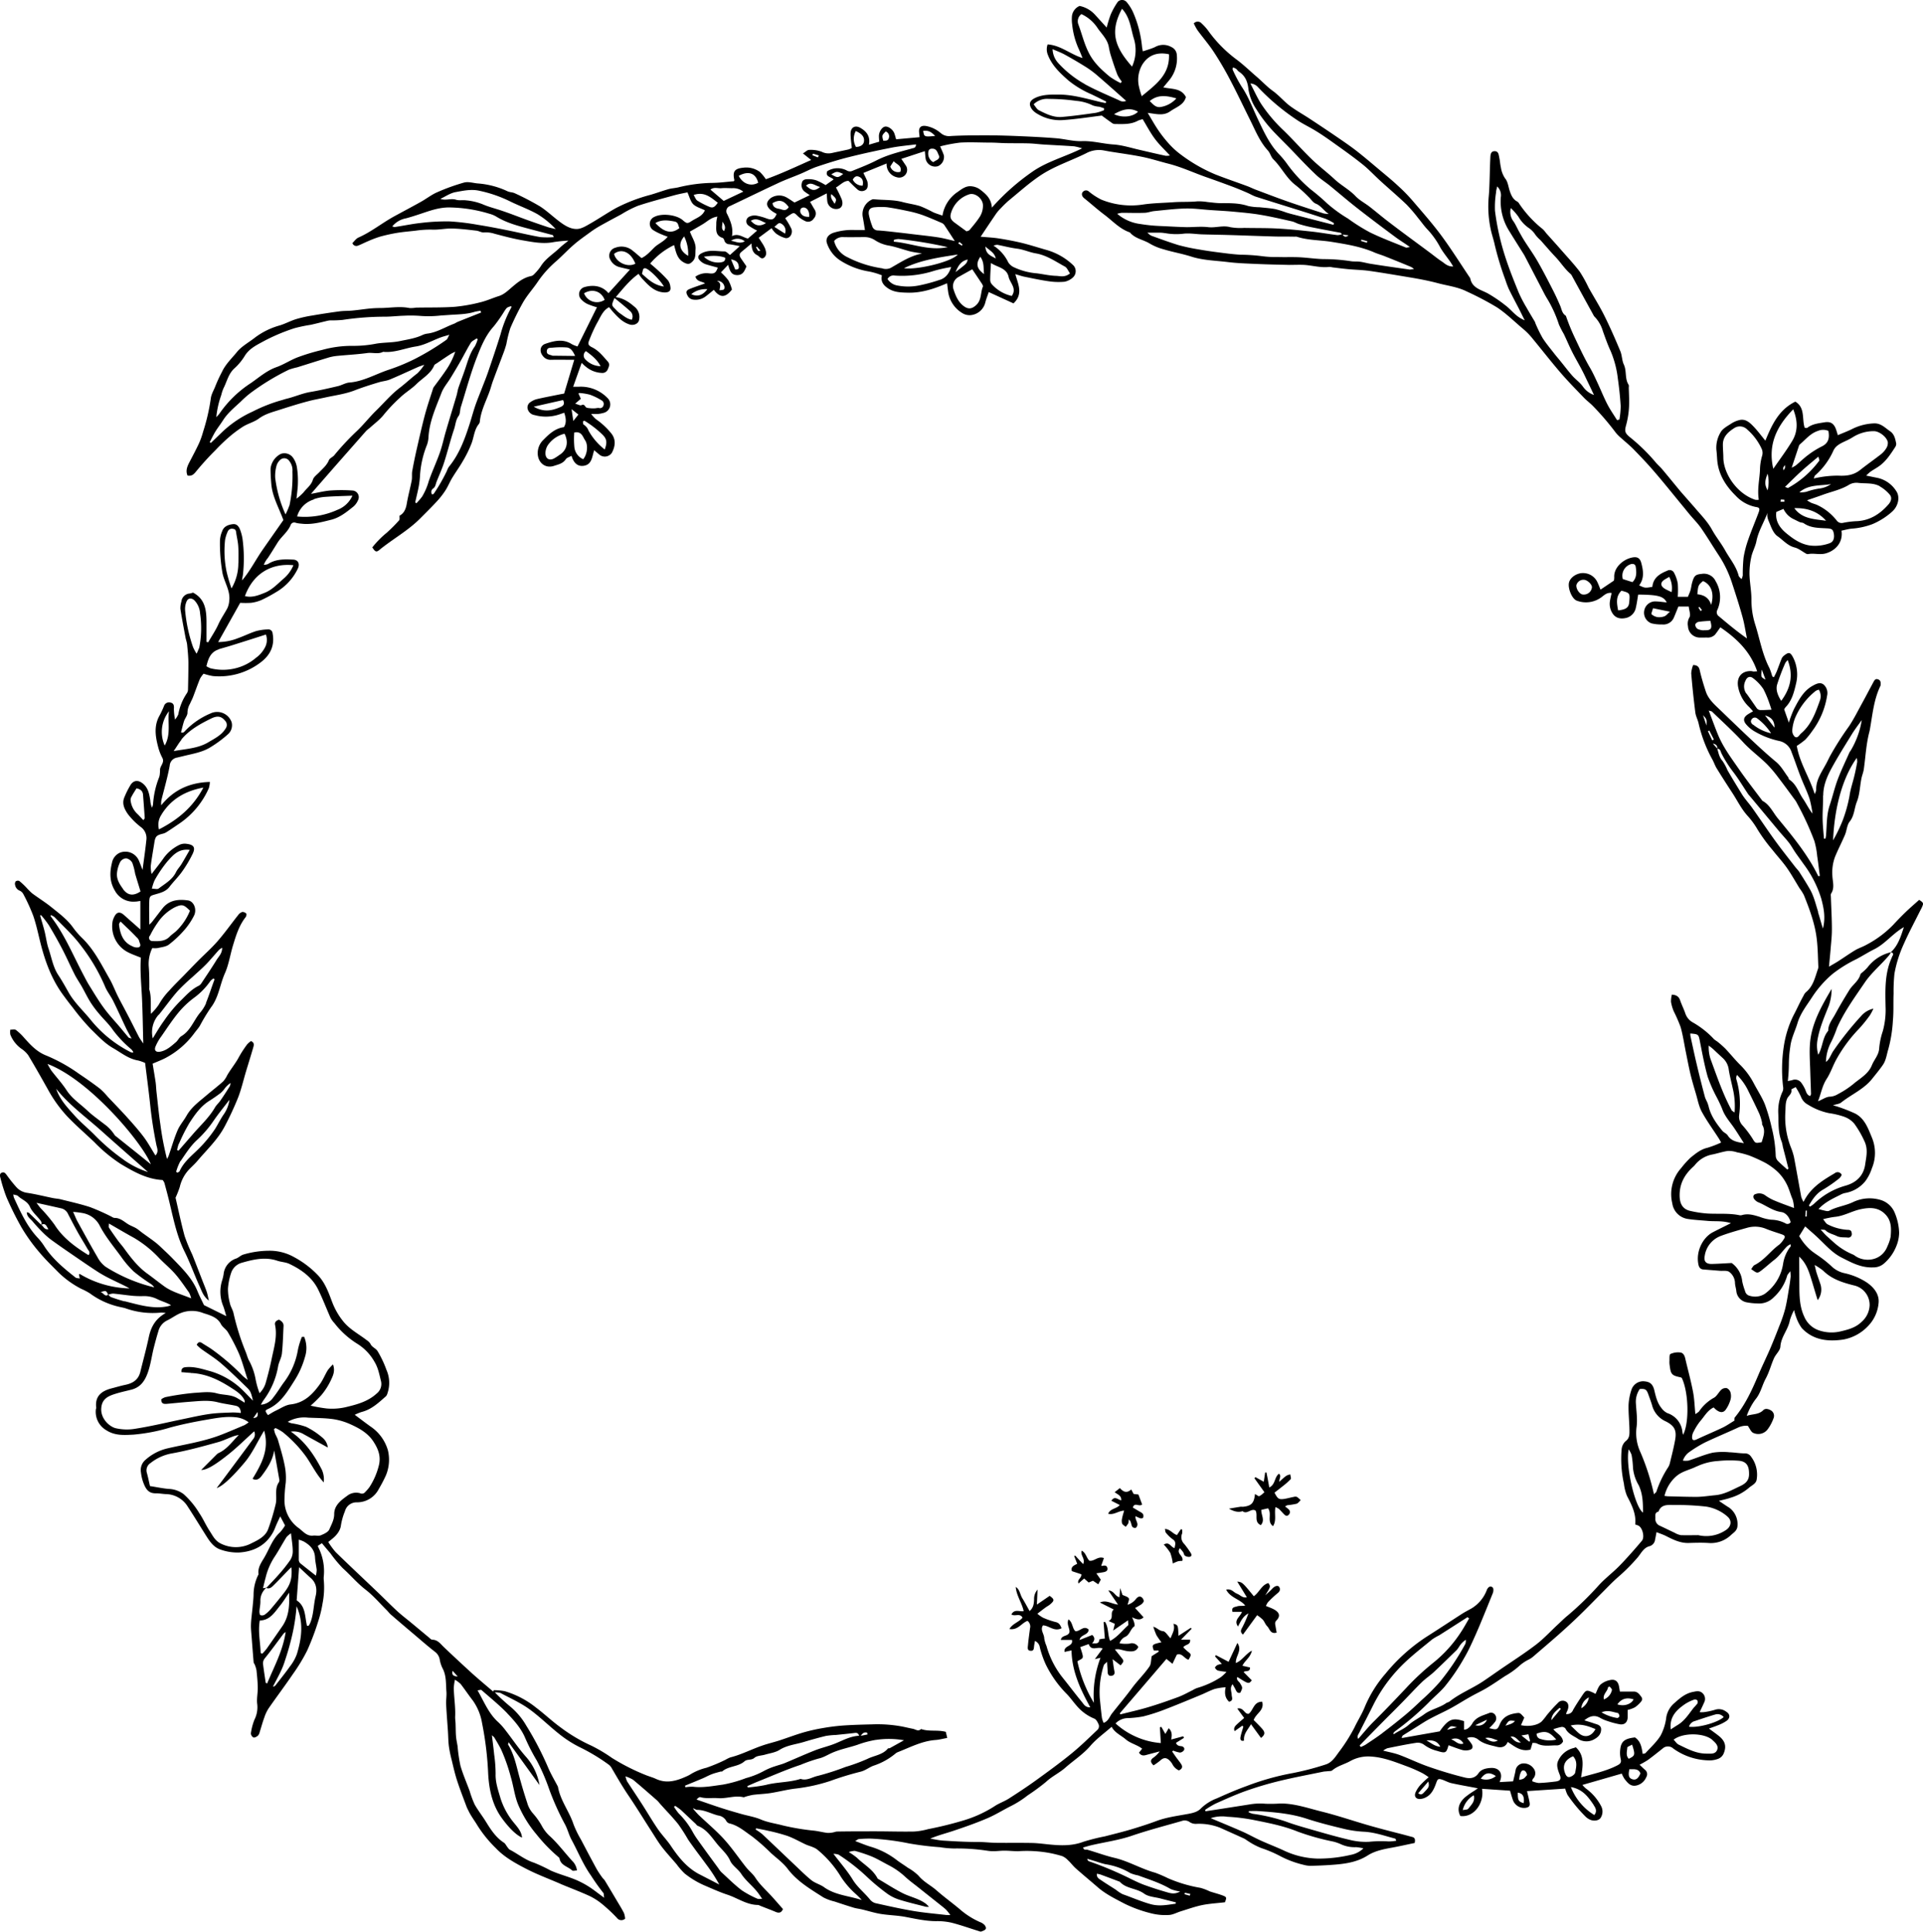 <svg id="Layer_1" data-name="Layer 1" xmlns="http://www.w3.org/2000/svg" viewBox="0 0 679.27 682.21"><path d="M770.27,336.67c-1.59,1.43-3.21,2.82-4.75,4.3s-3,3-4.46,4.57a37.32,37.32,0,0,1-9.42,7c-1.26.72-2.7,1.16-3.95,1.9-2,1.2-3.94,2.57-5.91,3.84-1,.65-2.08,1.23-3.36,2,.19-2.09.39-4,.55-5.89.19-2.43.49-4.87.48-7.31,0-3.76-.23-7.53-.35-11.3,0-.46-.13-1,.09-1.36,1.32-2,.5-4.25.43-6.27a16,16,0,0,1,.88-6.53c1.08-2.69,2.45-5.26,3.58-7.94.64-1.53.68-3.45,1.66-4.66,1.68-2.11,1.6-4.71,2.53-7,1-2.51,1.06-5.39,1.59-8.1.22-1.16.71-2.28.87-3.44.63-4.44.82-8.94,2-13.3,0-.15.07-.31.1-.47.95-5.21,1.36-10.56,3.69-15.45a1.24,1.24,0,0,0,.14-.45c.07-.82.08-1.64-.89-2s-1.32.33-1.67,1c-1.32,2.43-2.59,4.88-3.92,7.31-1.53,2.77-2.94,5.63-4.69,8.26a105.06,105.06,0,0,0-6.73,10.58c-.53,1-1,2.08-1.6,3.1-1.5,2.77-3.36,5.39-3.26,8.77a4.43,4.43,0,0,1-.53,1.47c-1.82-5.86-5.32-11-6.32-17a26.63,26.63,0,0,0,3-2.2,25.16,25.16,0,0,0,2.38-2.95,28.06,28.06,0,0,0,5.33-12.62,4,4,0,0,0-1.23-3.88c-1.26-1-2.7-.22-3.82.39-3.34,1.82-5,5.11-6.68,8.3a40.51,40.51,0,0,0-1.79,4.75l-1.65-4.69a4.63,4.63,0,0,1,.53-.8c2.27-2.31,3-5.49,3.68-8.35a13.37,13.37,0,0,0-1-9.07c-1-1.91-1.51-2.14-3.2-.81a2.8,2.8,0,0,0-.88,1.06c-.64,1.53-1.16,3.09-1.78,4.63a22.74,22.74,0,0,1-1,2c-.31-.18-.52-.23-.56-.34a23.26,23.26,0,0,0-1-2.91c-2.55-4.91-3.42-10.37-5.08-15.57a28.31,28.31,0,0,1-1.27-8.63c0-3-.61-5.94-.69-8.92a26.76,26.76,0,0,1,.64-6.11c.41-1.9,1.44-3.67,1.81-5.57.71-3.59,2.67-6.65,3.93-10.07-.37,1.57.4,2.89.9,4.18.58,1.5,1.36,3.25,2.6,4.12,2,1.38,3.55,3.36,6.09,4,1.44.37,2.71,1.45,4.06,2.19a1.09,1.09,0,0,0,.65.14c2.08-.43,4.14.37,6.33-.27,3.69-1.09,6.1-4.16,5.48-8,1.14-.24,2.27-.56,3.42-.7a26,26,0,0,0,7.57-1.63,25,25,0,0,0,6.94-4.42c2.14-1.93,2.87-5.2,1.38-7.29a10.46,10.46,0,0,0-6.44-4.57l-4.14-.84a15.49,15.49,0,0,1,1.45-1.32c1-.71,2.15-1.32,3.17-2.05,2.42-1.74,4-4.2,5.59-6.64a2.06,2.06,0,0,0,.4-1.31c-.34-1.63-.65-3.32-2.19-4.36-1.71-1.15-3.11-2.77-5.47-2.76a18.72,18.72,0,0,0-8.15,2.11c-1.54.74-3.15,1.35-4.83,2.06a23.72,23.72,0,0,0-.78-2.47c-.83-1.87-2-2.4-4-2.06s-4.26.55-6,1.94c-.14.11-.45,0-.9,0-1.05-3.07.26-7.12-3.32-9.26-5.87,2.88-8.32,8.27-10.58,13.79-1.49-1.8-2.79-3.59-4.33-5.16-1.24-1.28-2.68-2.58-4.7-2.15a9.17,9.17,0,0,0-3,1.26c-1.38.9-3.08,1.78-3.8,3.12a10.46,10.46,0,0,0-1.47,6.17c.15,1.19.2,2.38.29,3.57.41,5.11,3.07,9.22,6.52,12.61a13.09,13.09,0,0,0,7.15,4c1.32.19,1.45.6.93,2-1.18,3.16-2.51,6.26-3.61,9.43a37,37,0,0,0-1.68,6.42,57.58,57.58,0,0,0-.28,6.31,6.61,6.61,0,0,1-.45,1.34c-.49-.57-.91-.85-1-1.21-.85-3.37-3.12-6-4.76-8.94-1.41-2.54-3.29-4.83-4.69-7.38-1.63-2.95-4-5.27-6.12-7.81L686,192.47c-2.16-2.61-4.29-5.24-6.47-7.83-.77-.91-1.71-1.68-2.45-2.61a65.79,65.79,0,0,0-9.16-8.89c-1.64-1.4-1.72-2.07-1.15-4.15a30.47,30.47,0,0,0,1-6.08c.14-2.33,0-4.68-.07-7,0-.39.11-.87-.08-1.16-1.38-2.17-.6-4.82-1.66-7.1-.69-1.45-.62-3.25-1.25-4.75-1.76-4.21-3.58-8.4-5.62-12.48-1.69-3.41-3.74-6.64-5.61-10a46,46,0,0,0-3.14-5.64c-2.18-2.84-4.66-5.46-7-8.16-1.61-1.83-3.26-3.64-4.88-5.46a11.16,11.16,0,0,0-1.07-1.28,39.94,39.94,0,0,1-8.57-9.31,1.44,1.44,0,0,0-.52-.49c-1.54-.81-2.15-2.26-2.66-3.79S625,83.06,624,81.88A9.47,9.47,0,0,1,622.52,78c-.27-1.12-.3-2.3-.56-3.42-.22-1-.23-2.29-1.64-2.29s-1.47,1.28-1.52,2.27c-.15,3-.19,6-.3,9.06-.06,1.5-.11,3-.25,4.5a38.84,38.84,0,0,0,.72,11.93c.38,1.77,1,3.5,1.37,5.27a107.52,107.52,0,0,0,3.77,12.41,33.23,33.23,0,0,0,1.24,3.29c1.15,2.36,2.4,4.66,3.6,7,.68,1.34,1.33,2.69,2,4a11.55,11.55,0,0,1-3.14-1.93c-1.25-1.07-2.33-2.34-3.64-3.32a49.59,49.59,0,0,0-6.26-4.25c-2.48-1.35-5.55-1.88-6.2-5.32a.55.55,0,0,0-.12-.21c-3.36-5-6.55-10.1-10.12-14.93-3.2-4.32-6.78-8.36-10.28-12.45a59.9,59.9,0,0,0-5-5.09c-2.13-2-4.37-3.8-6.59-5.67-2.65-2.22-5.28-4.48-8-6.6-2.23-1.74-4.57-3.33-6.91-4.93-3.19-2.19-6.42-4.33-9.65-6.46-2.43-1.6-5-3-7.32-4.77-2-1.59-3.66-3.57-5.78-5.1s-3.78-3.38-5.69-5c-2.32-2-4.57-4.17-7-6A46.2,46.2,0,0,1,519,29.56a17.81,17.81,0,0,0-2.24-2.44,1.81,1.81,0,0,0-2.71.05,19.11,19.11,0,0,0,1.33,2.44c1.88,2.56,4,5,5.72,7.62,2.08,3.17,4,6.45,5.75,9.8,2.47,4.69,4.73,9.49,7.09,14.23,1.86,3.73,3.39,7.64,6.28,10.79.83.9,1.1,2.35,2,3.19,2.88,2.83,4.56,6.66,7.89,9.12a52.67,52.67,0,0,1,4.5,4.1c.86.8,1.56,2,2.57,2.37,1.79.72,2.63,2.33,4.55,3.64a12.89,12.89,0,0,1-1.75-.18c-4.2-1.37-8.42-2.71-12.6-4.17-3.89-1.36-7.73-2.84-11.59-4.29-1-.39-2-.9-3.07-1.28-3.69-1.37-7.43-2.62-11.09-4.07a56.25,56.25,0,0,1-12.17-7,28,28,0,0,1-4.19-3.81,44,44,0,0,1-3.78-4.81c-1.23-1.8-2.29-3.73-3.72-6.09,3.1.36,5.54,1.16,8-.59,2.11-1.48,4.75-2.21,5.5-5-1.66-3.24-5-2.74-8-3.43l2.12-2.55a12.1,12.1,0,0,0,2.66-8.91,3.21,3.21,0,0,0-1.9-2.77,5.85,5.85,0,0,0-5.8,0c-1.32.61-2.76,1-4.31,1.51-.13-.77-.24-1.22-.28-1.67a39.76,39.76,0,0,0-3.06-11.9,15.26,15.26,0,0,0-2.34-3.79,2.1,2.1,0,0,0-3.16-.12,25.73,25.73,0,0,0-2.51,4.5,44.12,44.12,0,0,0-1.41,4.58l-4.15-4.56A10.07,10.07,0,0,0,473.71,21,4.45,4.45,0,0,0,471,24.66a13.79,13.79,0,0,0,.1,3,27.54,27.54,0,0,0,2.16,8.2c.55,1.15,1,2.35,1.49,3.53-4.35-1.34-7.71-4.5-12.33-4.81a5.12,5.12,0,0,0,.09,3.71c1.48,3.83,4.39,6.51,7.35,9.11A34.76,34.76,0,0,0,478,52.25c1.71.82,3.41,1.68,5.11,2.52-.07.18-.13.36-.2.53-.75-.15-1.49-.29-2.23-.47-4.63-1.1-9.22-2.46-14-2.53-2.94,0-5.92-.12-8.67,1.19-2.08,1-2.39,2.34-1,4.17a6.67,6.67,0,0,0,1.84,1.47,15.26,15.26,0,0,0,8.92,2.18c4.51-.3,9-1,13.77-1.6.94.7,2.21,1.64,3.5,2.55a2,2,0,0,0,1.06.44c2.81,0,5.67.26,8.28-1.21A9.57,9.57,0,0,1,496,61c1.46,2.4,2.71,4.8,4.31,6.94s3.44,3.83,5.3,5.86a5.23,5.23,0,0,1-1.51.11c-2.94-.62-5.87-1.32-8.81-2-3.25-.72-6.48-1.8-9.76-2-3.69-.26-7.26-1.31-11-1.17-3,.11-5.92-.73-8.9-1-4.14-.34-8.29-.55-12.44-.73s-8.05-.31-12.08-.32c-4.3,0-8.61,0-12.9.25a4.5,4.5,0,0,1-3.5-1,11,11,0,0,0-5.07-2.51c-2-.38-2.88.51-2.59,2.47.06.45.08.9.13,1.45l-8.28.74c-.22-.75-.38-1.44-.63-2.1-.52-1.38-2.16-2.55-3.27-2.38s-2.19,1.87-2.17,3.38c0,.62.07,1.23.11,1.94L399.3,70c.56-3-.89-4.7-3-5.93-1.9-1.11-3.51-.16-3.49,2.06,0,1.64.27,3.27.44,5a5.14,5.14,0,0,1-1.1.53c-2,.46-4,.84-6,1.29a5.32,5.32,0,0,1-3.59-.48,11,11,0,0,0-4.42-.63c-.61,0-1.22.68-2.15,1.24l2.9,2.32c-5.5,2.46-10.79,4.93-16,6.79a15.62,15.62,0,0,0-2.13-2.58,8.13,8.13,0,0,0-5.9-1.48c-3.06.31-3.77,1.35-3.1,4.38,0,.12-.11.28-.16.39-2.67.21-5.32.59-8,.59a54.22,54.22,0,0,0-11.71,1.59c-1.13.25-2.31.31-3.42.62-2.13.61-4.21,1.38-6.34,2a58.92,58.92,0,0,0-12.18,4.67c-3.1,1.73-6.05,3.74-9.14,5.51-1.42.81-3,1.8-4.53,1.88-2.29.11-4.35-1.16-6.18-2.53-2.38-1.77-4.55-3.87-7-5.45a95.36,95.36,0,0,0-8.86-4.62c-.81-.4-1.84-.34-2.65-.74A29.89,29.89,0,0,0,261,83.67c-1.57-.16-3.26-.69-4.69-.31a70.92,70.92,0,0,0-9.57,3.45c-2,.87-3.76,2.28-5.68,3.35-3.14,1.76-6.33,3.43-9.49,5.16-4.28,2.35-8.09,5.48-12.6,7.47-.85.38-1.46,1.32-2.13,1.95a1.46,1.46,0,0,0,1.95.91c1.26-.47,2.45-1.12,3.7-1.63a37.64,37.64,0,0,1,4.18-1.57,59.1,59.1,0,0,1,6-1.32c2.18-.36,4.39-.52,6.58-.78a35.4,35.4,0,0,1,5.83-.36c2.32.1,4.68-.45,7-.39,2.85.07,5.7.43,8.54.75.93.1,1.86.73,2.74.63a10,10,0,0,1,3.74.48c3.29.86,6.58,1.75,9.92,2.32,3.64.63,7.3,1.36,11.05.59a49.68,49.68,0,0,1,5.07-.5c-1.2,1-2.17,1.68-3,2.49-2.26,2.19-5.07,3.82-6.78,6.6a19.18,19.18,0,0,1-2.25,2.7,2.36,2.36,0,0,1-1.13.73c-2.55.5-4.51,2-6.43,3.63-1.57,1.3-3,2.82-5,3.44s-4.26,1.65-6.47,2.18a58,58,0,0,1-9.13,1.61c-4.54.31-9.11.2-13.66.29a10.56,10.56,0,0,1-2.29.14c-3.49-.71-7,0-10.43,0-1.25,0-2.5.07-3.74.19-2,.21-4,.52-6.07.71-1.48.14-3,.07-4.45.27-3.18.42-6.34.91-9.5,1.45a44.31,44.31,0,0,0-5.73,1.26c-2,.6-3.83,1.61-5.8,2.23a26.35,26.35,0,0,0-8.81,4.29c-2.16,1.72-4.76,3.07-6.44,5.16-1.81,2.24-4,4.25-5.27,7a52.35,52.35,0,0,0-2.26,4.86c-.56,1.52-1.52,3-1.68,4.54a70,70,0,0,1-2.7,11.66,27.93,27.93,0,0,1-1.49,4.2c-1.05,2.26-2.23,4.45-3.38,6.66-.78,1.5-1.38,3-.65,4.68,1.43.24,2.1-.31,3-1.41a99,99,0,0,1,6.83-7.52,63.07,63.07,0,0,1,4.55-4.41,42.5,42.5,0,0,1,5.22-3.94c1.79-1.11,4-1.65,5.64-2.88,2.41-1.76,5.2-2.36,7.89-3.26,3.13-1,6.31-2,9.49-2.83,2-.54,4-.87,6-1.32,3.48-.77,7-1.2,10.38-2.5,2.81-1.09,5.7-2,8.57-2.86,1.29-.4,2.69-.48,3.93-1,3.34-1.39,6.61-2.93,9.92-4.4.54-.24,1.12-.41,2.21-.8a17.86,17.86,0,0,1-2.4,3c-2.09,1.58-4,3.39-6.07,5-3.2,2.4-5.71,5.43-8.52,8.17-2.48,2.41-4.61,5.2-7.15,7.54a92,92,0,0,0-7.67,8.26c-.55.65-1.59,1-1.88,1.72-.73,1.79-2.13,2.93-3.38,4.25-.8.85-1.95,1.61-2.27,2.63-.6,2-2.18,3-3.31,4.51A19,19,0,0,1,197.1,195c.2-2.12.47-3.83.49-5.55a30.18,30.18,0,0,0-.34-5.46,7.86,7.86,0,0,0-1.39-3.46,3.74,3.74,0,0,0-4.29-1.35,6.67,6.67,0,0,0-3.64,5.21c0,1.83.11,3.66.27,5.49.39,4.45,2.65,8.27,4.26,12.68-2.34,3.35-4.86,6.92-7.35,10.51s-4.41,7.46-7.23,10.78c0-.76.25-1.45.31-2.15A52.3,52.3,0,0,0,178,209a17,17,0,0,0-.71-2.72c-.44-1.25-1.13-2.46-2.67-2.28s-3.16.72-3.77,2.46a9.73,9.73,0,0,0-.79,3.24,60.61,60.61,0,0,0,.9,11.63c.69,3.29,2.83,6.23,2.37,9.77a7.49,7.49,0,0,1-.66,2.59c-1,1.87-2.22,3.6-3.12,5.55-1,2.24-2.42,4.33-3.65,6.48l-.6-.15c0-2.27,0-4.55,0-6.82,0-4.24-.4-8.3-4.76-10.58a7.9,7.9,0,0,1-1.11.32,3.17,3.17,0,0,0-3,2.86,8,8,0,0,0-.35,2.57c.52,3.36,1.18,6.71,1.8,10.06.16.85.49,1.69.58,2.55.21,2.12.42,4.24.45,6.37,0,3.17-.06,6.34-.14,9.5a2.46,2.46,0,0,1-.43,1.35,19.26,19.26,0,0,0-3,7.43,8.38,8.38,0,0,1-1.14,1.83,21.24,21.24,0,0,1-.42-3.76c.09-1.11,0-2-1.18-2.25a1.87,1.87,0,0,0-2.31,1.23,34.26,34.26,0,0,1-1.51,3.25c-2.07,3.57-1.58,7.27-.61,11a17.83,17.83,0,0,0,1.51,4c.95,1.73-.79,2.8-.79,4.26a8,8,0,0,1-.06,1.19,5,5,0,0,1-.24,1.4,31.14,31.14,0,0,0-2.17,9.61,5.86,5.86,0,0,1-.37,1.17,7.14,7.14,0,0,1-.6-2.56c-.35-2.11-.66-4.23-2.44-5.79-1.61-1.42-3.3-1.49-4.47.23a30.49,30.49,0,0,0-2.23,4.42c-1,2.28.05,4.29,1.24,6a24.65,24.65,0,0,0,4.54,4.53,4.84,4.84,0,0,1,2,4.34c-.36,3.57-.9,7.13-1.37,10.82-.46-1.17-.86-2.26-1.31-3.31a5.2,5.2,0,0,0-6.85-2.7,4.88,4.88,0,0,0-2.64,3.47c-.82,3.31-.92,6.61,1,9.82a7.4,7.4,0,0,0,7.27,3.9c.53,0,1.05-.13,1.75-.22v10.07c-2.12-1.87-3.94-3.46-5.74-5.07-1.52-1.36-2.66-1.14-3.52.7a6.52,6.52,0,0,0-.51,1.33,10.29,10.29,0,0,0,5.22,11c1.46.77,3,1.29,4.73,2-.35,4.92.21,9.84.42,14.78s.29,10.06.43,15.54c-.69-1.05-1.22-1.72-1.6-2.46-1.35-2.59-2.62-5.22-4-7.82-1.12-2.18-2.32-4.32-3.41-6.51s-1.83-4.24-3-6.24c-2.82-4.95-5.36-10.1-9.52-14.16a27.81,27.81,0,0,1-3.27-3.76c-2.1-2.95-5-5.05-7.74-7.27-2.15-1.73-4.52-3.18-6.74-4.84a24.88,24.88,0,0,1-2-2A25,25,0,0,0,99.17,330a1.33,1.33,0,0,0-1.26.14,1.43,1.43,0,0,0-.22,1.23,2.62,2.62,0,0,0,1.49,2,2.71,2.71,0,0,1,1.39,1.21,64.67,64.67,0,0,1,3.55,7.77c1.1,3.21,1.78,6.57,2.62,9.88,1.65,6.44,3.93,12.6,7.9,18,1.12,1.53,2.25,3.05,3.44,4.51a79.45,79.45,0,0,0,6.41,7.6c2.47,2.37,4.77,4.95,7.86,6.71,2.85,1.63,5.39,3.77,8.76,4.34a14.16,14.16,0,0,1,2.51.88c.65,5.3,1.33,10.35,1.86,15.41.49,4.57,1.22,9.08,2.13,13.57.21,1,.91,2.4-.34,3.69-1.44-2.29-2.63-4.52-4.13-6.52-1.81-2.4-3.81-4.66-5.83-6.9-2.23-2.48-4.57-4.87-6.87-7.3a25.18,25.18,0,0,0-2.78-2.87c-2.39-1.83-4.86-3.55-7.36-5.23a58.4,58.4,0,0,0-11.52-6.44c-3.44-1.32-5.71-3.85-8-6.42A19.06,19.06,0,0,0,98,382.63c-.44-.33-1.31-.09-2-.11a5.41,5.41,0,0,0,0,1.71,11.21,11.21,0,0,0,3.88,5,9.53,9.53,0,0,1,2.42,2.26c2.41,4,4.71,8.08,7,12.16a46.71,46.71,0,0,0,6.92,9.6c3,3.14,6.34,6,9.48,9a53.66,53.66,0,0,0,9.34,7.71c4.59,2.74,9.2,5.36,14.76,5.65a3.75,3.75,0,0,1,.63,1c.7,2.58,1.4,5.17,2,7.77,1.33,5.6,2.5,11.21,5.1,16.45,2,4,3.51,8.32,5.39,12.43.74,1.61,1.25,3.44,3.23,4.93-.32-1.33-.48-2.23-.76-3.09-.41-1.19-.9-2.36-1.36-3.54-1.26-3.23-2.49-6.46-3.78-9.68a61.36,61.36,0,0,1-2.67-6.48c-1.25-4.56-2.2-9.21-3.21-13.54a37,37,0,0,0,1.48-3.75,13.41,13.41,0,0,1,3.09-6c1-1.08,2.17-2.08,3.13-3.23,3.38-4,7.32-7.65,9.76-12.4a106.55,106.55,0,0,0,4.59-9.88c1.18-3,1.91-6.24,2.85-9.37.84-2.79,1.72-5.58,2.53-8.38.24-.82.52-1.76-.79-2.31a8.43,8.43,0,0,0-1.34,1.16,40,40,0,0,0-3.27,5.13c-1.17,2-2.66,3.83-3.82,5.84a8.54,8.54,0,0,1-1.42,2.15c-1.9,1.69-3.93,3.24-5.87,4.89-2.53,2.16-5.27,4.1-7,7.13-1,1.79-2.42,3.37-3.21,5.23-1.25,2.91-2.11,6-3.15,9a8.86,8.86,0,0,1-.58,1.1A102.11,102.11,0,0,1,149,415.91c-.57-3.81-.93-7.66-1.37-11.5-.12-1.09-.14-2.19-.29-3.28-.32-2.17-.7-4.34-1.07-6.61,1.6-.69,3-1.22,4.33-1.89a30,30,0,0,0,10.49-9c.61-.81,1.3-1.57,1.83-2.42a68.56,68.56,0,0,1,3.93-6.51c2.78-3.59,3.17-8.09,4.94-12.06,1.39-3.12,1.88-6.63,2.89-9.94,1.06-3.49,2.13-7,4.46-9.94.24-.31.38-1.06.2-1.25a1.84,1.84,0,0,0-1.43-.56,3,3,0,0,0-1.42,1.09c-2.43,3.06-4.69,6.26-7.25,9.2-2.16,2.5-4.67,4.7-7,7.05-1.68,1.69-3.32,3.42-5,5.14s-3.49,3.47-5.12,5.31a24.13,24.13,0,0,0-3.67,4.93,20.29,20.29,0,0,1-2.77,3.25c-.17-3.15.22-5.89-.57-8.55a2.8,2.8,0,0,1,0-.71c0-2.39,0-4.78-.18-7.15a12.79,12.79,0,0,1,1.22-6.81,8.66,8.66,0,0,0,1.91,0c1.37-.33,3-.47,4-1.27a37.06,37.06,0,0,0,5.5-5.2,24.58,24.58,0,0,0,3.31-4.93c1.14-2.22,0-5.15-2.14-5.44-3.42-.48-6.67-.12-9,2.86-1.23,1.56-2.42,3.15-3.64,4.71-.25.32-.56.6-1,1,0-3-.1-5.62,0-8.28.09-1.87.39-1.92,2.27-2.46s3.63-1,4.89-2.64c1.39-1.83,3.08-3.45,4.41-5.33a43.87,43.87,0,0,0,3.76-6.32c1.05-2.21.39-3.19-2.07-3.5a4.42,4.42,0,0,0-2.51.3,15.23,15.23,0,0,0-5.47,4.43c-1.38,2-2.92,3.88-4.47,5.93a12.56,12.56,0,0,1-.29-2.84c.33-2.71.83-5.41,1.25-8.11.35-2.33.73-2.74,3.05-3.31a4.17,4.17,0,0,0,1.28-.55c1.58-1,3.14-2.08,4.69-3.13a29.45,29.45,0,0,0,10.25-12.39,9,9,0,0,0,.36-2.2c-7.19.21-12.8,2.83-17.18,8.25a6.44,6.44,0,0,1,.14-2.14c1-3.95,2.12-7.86,2.86-11.85a3.07,3.07,0,0,1,2.6-2.86l2.1-.5c3.36-.85,6.87-1.34,9.86-3.26a41.4,41.4,0,0,0,5.89-4.37,4.26,4.26,0,0,0,1.43-4.32,5.42,5.42,0,0,0-7.48-3.13,26.55,26.55,0,0,0-8.81,6c-.42.47-.81,1-1.6.66.37-1.38.66-2.69,1.08-4,.35-1,1.26-2,1.2-3a6.53,6.53,0,0,1,.9-3.1c.33-.8.76-1.56,1.07-2.36.83-2.15,1.57-4.32,2.45-6.45a9.16,9.16,0,0,1,1.28-1.79,20.55,20.55,0,0,0,3.26.83,24.07,24.07,0,0,0,17-4.91c3.31-2.53,4.93-5.88,4.11-10.16a1.48,1.48,0,0,0-1.64-1.4,18.08,18.08,0,0,0-4.17.59c-2.18.69-4.25,1.74-6.41,2.5a18.86,18.86,0,0,1-7,1.37l7.78-13.85a30.52,30.52,0,0,0,3.83,0,13.34,13.34,0,0,0,3.69-1,52.94,52.94,0,0,0,5.24-2.83,19,19,0,0,0,7.6-8.27c.77-1.63.14-3.08-1.64-3.16-3.06-.14-6.16-.24-8.91,1.56a4.27,4.27,0,0,1-1.47.28,8.36,8.36,0,0,1,1.44-2.43c1.18-1.78,2.29-3.6,3.42-5.41,1.38-2.21,3.64-3.76,4.64-6.28a1.34,1.34,0,0,1,1.81-.71,10.67,10.67,0,0,0,1.88.29c3.64.46,7.11-.51,10.57-1.37,3.09-.76,5.52-2.76,7.93-4.69a6,6,0,0,0,1.54-2.12,2.35,2.35,0,0,0-1.93-3.52,56.84,56.84,0,0,0-7.83,0c-2.17.17-4.31.74-6.81,1.19l1.1-1.29,7.62-8.72q5.42-6.15,10.84-12.3a13.22,13.22,0,0,1,1.09-.89c1.73-1.59,3.7-3,5.11-4.82a56,56,0,0,1,5.67-5.95c1.81-1.77,4.08-3.08,5.81-4.8,2.14-2.12,5.05-3.62,6.3-6.63.13-.32.6-.52.93-.74,1.56-1.06,3.12-2.12,4.7-3.14.57-.37,1.19-.63,1.79-.94a25.88,25.88,0,0,1-2.91,6c-1.43,2.17-3,4.23-4.56,6.34a2.22,2.22,0,0,0-.34.6c-1,3.12-2.06,6.22-2.91,9.38-1.06,4-1.95,8-2.87,12-.59,2.59-1.13,5.2-1.6,7.82-.19,1,0,2.18-.17,3.23-.53,2.79-1.3,5.53-1.77,8.33-.32,1.95-1.07,3.48-2.54,4.2-.05.74.1,1.37-.15,1.64A53.86,53.86,0,0,1,229,207a34.06,34.06,0,0,0-5.13,5.2c1,1.55,1.4,1.76,2.38,1,4.72-3.89,10.17-6.83,14.52-11.2,1.94-1.95,3.91-3.88,5.77-5.9a28.6,28.6,0,0,0,3.07-3.88c.93-1.42,1.56-3,2.44-4.49,1.27-2.1,2.73-4.09,3.94-6.23a40.13,40.13,0,0,0,3-6.2c.8-2.22.93-4.69,2.5-6.64a1.73,1.73,0,0,0,.36-.87c.37-3.76,2.13-7.06,3.39-10.53.46-1.25.78-2.56,1.24-3.81,1.23-3.34,2.51-6.67,3.76-10a31.51,31.51,0,0,0,1-3.11,42.68,42.68,0,0,1,1.39-5.59,94.61,94.61,0,0,1,4.31-8.75c1.54-2.8,3.76-5.13,5.52-7.8a37,37,0,0,1,6.43-7.1c2.13-1.9,4.09-4,6.24-5.85,1.72-1.49,3.6-2.8,5.44-4.14a35.71,35.71,0,0,1,3.37-2.23c2.6-1.47,5.24-2.88,7.88-4.29a38.6,38.6,0,0,1,5.83-3c4.27-1.43,8.65-2.56,13-3.76,1.58-.43,3.2-.72,4.53-1,.75,1.62,1.09,3.23,2.06,4.19s2.72,1.46,4.11,2.14c-.9,2.14-3,2.7-4.59,3.74s-1.79,1-3.31-.32c-2.25-1.87-7.35-2.44-9.92-1.1a2.66,2.66,0,0,0-.47,4.66,18.59,18.59,0,0,0,3.15,1.59c.61.28,1.25.48,2,.78-1.43,1.77-3.37,2.47-4.72,3.78s-2.69,2.91-4.53,3.75c-1.08-.9-2-1.75-3-2.52a6.12,6.12,0,0,0-6.21-1.15,2.91,2.91,0,0,0-1.76,4.33,5,5,0,0,0,3.31,2.55c1.11.29,2.24.53,3.58.85l-7.59,8.34c-2.39-2.92-5.9-2.91-8.49-2.15a2.6,2.6,0,0,0-1.24,4.22,7.38,7.38,0,0,0,2.25,1.72,28.62,28.62,0,0,0,3.41,1.19l-6.86,13.82a10,10,0,0,1-2-.79c-3.1-2-6.28-1.19-9.35-.14-1.9.64-2.19,2.71-.92,4.26a3.35,3.35,0,0,0,2.87,1.39c2.69-.06,5.39,0,8.24,0l-3.57,11.93c-.45.08-1.22.21-2,.37-2.57.52-5.14,1-7.69,1.6a6.61,6.61,0,0,0-2.14,1,2.22,2.22,0,0,0-1,2.63,3,3,0,0,0,2.43,2,14.93,14.93,0,0,0,8.8-.28l1.64-.56c.59,1.83.89,3.47-.12,5.1-3.11.42-5.25,2.45-7.22,4.45a6.48,6.48,0,0,0-2,5.35c.34,3,2.81,4.81,5.68,3.88,1.58-.52,3.21-.82,4.23-2.39.33-.51,1.14-.7,2-1.18.71,2.35,2,3.88,4.36,3.52,2.87-.45,2.88-3.18,3.65-5.49.72.61,1.29,1.12,1.89,1.6a3,3,0,0,0,4.36-.71c1-1.9,1.76-4.6-.42-7.08a25.8,25.8,0,0,0-5.2-4.76,12,12,0,0,1-1.7-1.86c1.25,0,1.87.05,2.47,0a11.61,11.61,0,0,0,2.11-.43,3.08,3.08,0,0,0,1.3-5.08,13.13,13.13,0,0,0-10.24-4.1c-.54,0-1.08,0-2,0l3-8.42c.59.54,1,1,1.49,1.35A9.4,9.4,0,0,0,305,150.6a2,2,0,0,0,2.06-1.33c.39-.88.81-1.8,0-2.68-1.68-1.89-3.23-3.9-5.59-5.06-1.4-.7-1.53-1.23-.89-2.69a51.89,51.89,0,0,1,2.62-5.77c1.2-2,2-4.49,4.31-5.69.57.68,1.06,1.31,1.6,1.9,1.63,1.77,3.29,3.49,5.7,4.22,1.46.45,3.19-.32,3.32-1.79a4.59,4.59,0,0,0-1.27-4.16c-2-1.72-4-3.3-7-3.72,2.68-3.12,4.93-6,8.06-8.22a17.76,17.76,0,0,0,1.17,1.57c2.22,2.35,4.33,4.85,8,5,1.55,0,2.34-.54,2.07-2a4.75,4.75,0,0,0-.8-2.22,45.21,45.21,0,0,0-3.52-3.54c-.85-.8-1.76-1.55-2.81-2.46a25.43,25.43,0,0,1,8.44-6.51c.7,2.55,1.07,4.95,3.63,6.23,1.36.68,2,.52,3.06-.64s.78-2.71.9-4.1c.2-2.23-1.19-4-2-6.25,1.58-.91,3.17-1.78,4.7-2.72s2.83-2.28,5-2.58a11.74,11.74,0,0,0-.38,2.16c.06,2-.64,4.43,2.22,5.36.28.09.53.57.63.92a1.8,1.8,0,0,0,1.77,1.32c1.12.15,2.23.4,3.68.67-1.35,1.23-2.4,2.17-3.46,3.12-.66-.45-1.31-1.27-1.95-1.26-2.5,0-5-.66-7.53.4-2,.84-2.31,1.88-.69,3.23a5,5,0,0,0,1.63.91c1.4.45,2.82.8,4.23,1.19-.69,1.87-1.21,2.28-3.26,2a6.84,6.84,0,0,0-4.65,1.19c.58,1.91,2.51,1.63,3.39,2.39-1.77.65-3.69,1.25-5.52,2-1.2.53-1.28,1.17-.64,2.3a2.55,2.55,0,0,0,2.07,1.42,5.79,5.79,0,0,0,4.29-1.11c1-.75,1.95-1.56,2.92-2.34,2.22,2.89,4.09,2.86,6.4-.12a15.3,15.3,0,0,0-1.22-3.19,21.11,21.11,0,0,0-2.67-2.87l2.53-2.65c.62,1.94,1,3.63,3.25,3.61,2.05,0,2.57-1.54,3.24-3.08-.64-.93-1.28-1.84-1.9-2.75s-.77-1.6.1-2.34c1.1-.92,2.22-1.83,3.58-3,.05,2,.51,3.4,2,4.14.78.38,1.46,1.7,2.48.83s.68-2.08.34-3.13a12.26,12.26,0,0,0-1.28-2.28c-.27-.46-.59-.9-1-1.57l4.55-3.38a8.51,8.51,0,0,0,1.51,1.84,10,10,0,0,0,3.34,1.65c1.5.29,2.74-1.49,2.18-3.18A25.79,25.79,0,0,0,369.74,96a5.83,5.83,0,0,1,.51-.45c.39-.28.79-.55,1.19-.81,1.37-.88,1.47-.77,2.7.46A10.24,10.24,0,0,0,376.85,97a2.34,2.34,0,0,0,2.95-.92,2.53,2.53,0,0,0,.36-3.1c-.55-.85-1-1.74-1.66-2.79l5.89-3c.09,1.28.1,2.15.23,3a3.15,3.15,0,0,0,3.76,2.46c1.38-.3,1.95-1.64,1.27-3.45a45.35,45.35,0,0,0-2-4.09c1.53-.85,2.74-2.34,4.43-2.34,1.13,1.1,2.05,2.07,3.06,2.94a2.35,2.35,0,0,0,3.08.19c.75-.54.89-2.1.36-3.34-.34-.78-.73-1.53-1.24-2.59l8.21-3.34a4.68,4.68,0,0,0,3.62,4.87,2.82,2.82,0,0,0,3.17-1.12,2.74,2.74,0,0,0-.1-3.15L410.75,75l8.3-2.73c.12,1.15.16,2,.31,2.85a3.42,3.42,0,0,0,4.33,2.46,3.56,3.56,0,0,0,2.09-3.76c-.3-1-.81-2-1.32-3.23a53.93,53.93,0,0,1,7.06-1.33c3.56-.21,7.15,0,10.73,0,1.83,0,3.66.17,5.49.2,2.71.05,5.42,0,8.13.08,1.74.06,3.48.29,5.22.4,3.56.22,7.13.38,10.69.63a19.13,19.13,0,0,1,2.82.72c-6.08,3-12.29,4.6-17.5,8.2a80,80,0,0,0-14.37,12.73c-.24-3.34-2.27-4.93-4.26-6.46a6.24,6.24,0,0,0-2.8-1.06c-1.93-.29-3.46.84-4.9,1.89a12.4,12.4,0,0,0-5.5,8.45c-1.22-.44-2.28-.74-3.27-1.18a46.3,46.3,0,0,0-4.52-2.13c-2-.65-4.17-.91-6.22-1.46-3.33-.9-6.74-.67-10.11-1a1.64,1.64,0,0,0-.7.06,5.63,5.63,0,0,0-3.35,6.11c.29,1.5.51,3,.79,4.68h-3.64a21.92,21.92,0,0,0-7.54,1c-1.92.68-2.86,2.13-2.17,3.88a11.64,11.64,0,0,0,4.81,6,26.58,26.58,0,0,0,10.06,3.79,25.47,25.47,0,0,1,4.47,1.34c-.51,2.26.6,3.57,2.25,4.65,2.09,1.37,4.46,1.41,6.82,1.48,4.86.14,9.35-1.34,13.95-3.33.13,1,.23,1.95.36,2.87a10.5,10.5,0,0,0,5.16,7.75,4.83,4.83,0,0,0,3.43.55,5.9,5.9,0,0,0,4.54-4.33c.29-1.21.78-2.38,1.23-3.73l8.74,4c3.53-3.3,1.62-6.78.65-10.32,1.25.35,2.22.7,3.21.9,2.86.58,5.72,1.2,8.61,1.61a23.11,23.11,0,0,0,5.57.16,6.12,6.12,0,0,0,2.92-1.48,3,3,0,0,0,.25-4.24,22.53,22.53,0,0,0-9.25-5.42c-3-.84-5.91-1.8-8.9-2.54-2.75-.67-5.54-1.18-8.34-1.62-2-.31-4-.39-6.32-.6,2-3,3.73-5.6,5.5-8.18a13.34,13.34,0,0,1,1.56-1.8,38.27,38.27,0,0,1,2.89-2.81c3.59-2.93,7.05-6.06,10.87-8.65,5.05-3.44,10.94-5.3,16.39-8A9.53,9.53,0,0,1,482.1,72c.78.14,1.55.29,2.33.42,3.81.62,7.64,1.11,11.42,1.88,3.1.63,6.14,1.62,9.21,2.4,4.61,1.17,8.91,3.19,13.38,4.76q4.8,1.68,9.56,3.47c1.64.62,3.25,1.31,4.86,2,1,.43,1.94,1,3,1.39,4.16,1.35,8.34,2.63,12.52,3.94s8.16,2.55,12.21,3.9a21.93,21.93,0,0,1,3,1.56l-.21.57-13.72-3.53c-1-.25-2-.51-2.91-.8a38.21,38.21,0,0,0-3.95-1.22c-1.83-.34-3.71-.46-5.57-.66a19.07,19.07,0,0,1-4-.44c-3.16-1.06-6.37-1-9.62-1-1.57,0-3.14-.24-4.71-.39A19.14,19.14,0,0,0,515.3,90c-2.8.28-5.62.11-8.43.31-3.49.25-7,.29-10.5.78a28,28,0,0,1-15-1.7A23.4,23.4,0,0,1,477,86.55a1.46,1.46,0,0,0-2.11.08c-.61.61-.41,1.6.46,2.29,2.4,1.92,4.7,4,7.14,5.83,2.9,2.17,5.38,5,9,6.23,1.81,2.2,4.69,2.51,7,3.93a19.33,19.33,0,0,0,4.8,2c3.25,1,6.61,1.56,9.83,2.59,4.21,1.35,8.6,1.41,12.91,1.94,3.52.44,7.08.53,10.63.69s7.38.23,11.06.32c1.81,0,3.62-.09,5.42,0,2.91.21,5.77,1.06,8.74.71a6.18,6.18,0,0,1,1.19.16c1.84.22,3.69.46,5.54.63,2.5.23,5,.27,7.49.62,4.71.67,9.41,1.49,14.11,2.26,3.4.56,6.77,1.2,10.12,2.09s7,1.31,10.18,2.93a104.45,104.45,0,0,1,10.69,5.63c3.21,2.13,6,4.89,9,7.42a23.27,23.27,0,0,1,2.89,2.81c3.47,4.17,6.79,8.46,10.32,12.58,2.64,3.08,5.5,6,8.3,8.9,1,1.08,2.27,2,3.31,3.06a96.39,96.39,0,0,1,8.16,9.54,14.85,14.85,0,0,0,2,1.95c1.4,1.28,2.9,2.47,4.22,3.83,2.42,2.48,4.83,5,7.08,7.62,3.47,4,6.8,8.18,10.19,12.29.84,1,1.67,2.07,2.53,3.09,1.37,1.65,2.91,3.17,4.12,4.93,2.2,3.18,4.18,6.51,6.32,9.74a40.16,40.16,0,0,1,4.59,9.74c1.29,3.92,2.55,7.85,3.65,11.82.68,2.47,1.05,5,1.57,7.56-3.56-2.49-6.73-5.14-9.89-7.8a1.73,1.73,0,0,1-.56-2.3,11,11,0,0,0-.63-10.15,4.57,4.57,0,0,0-4.91-2.55c-2.25.22-2.7.63-3.42,3.25-.23.84-.3,1.72-.55,2.55s-.62,1.59-.9,2.29H685a33.54,33.54,0,0,0,0-4.72,12.6,12.6,0,0,0-1.3-3.74,1.72,1.72,0,0,0-2.45-.73c-2.73,1.08-4.94,2.58-5.22,5.68-2.61.44-2.61.44-4.66-.53,1.88-2.49,1.47-5.22.74-7.94-.47-1.72-1.43-2.25-3.21-1.89-3.23.64-6.54,3.56-6.34,7a6.06,6.06,0,0,1-.12,1.16l-4.72,3.18c-.44-1.05-.73-1.86-1.1-2.63a5.54,5.54,0,0,0-4.47-3.18c-2.33-.33-5,1.23-5.54,3.23s1,5.84,2.69,6.46a9.13,9.13,0,0,0,8.34-.92c1.14-.71,2.17-2.09,4-1.77-.22,1-.42,1.85-.57,2.71a6.15,6.15,0,0,0,.92,4.53c1.17,1.78,3,2,4.91,1.53a4.58,4.58,0,0,0,3.27-3.45c.38-1.57.58-3.19.85-4.76,7.05.06,9,.59,10.08,2.77-1.28-.12-2.52-.31-3.76-.35a3.93,3.93,0,0,0-4.15,3.1,4,4,0,0,0,2.5,4.63,13.84,13.84,0,0,0,3.77.39,4,4,0,0,0,4.19-2.47c.55-1.27,1.05-2.57,1.57-3.85h3.67c.13,1.41.78,3,.23,3.83a4.48,4.48,0,0,0-.51,3.12,4.19,4.19,0,0,0,3.84,4c.95.06,1.91,0,2.86,0a3.51,3.51,0,0,0,2.83-1c.66-.79,1.22-1.66,1.91-2.61,5.62,3.84,10.59,8.43,13,15.55-.63,0-.94.07-1.25.05s-.63-.14-.94-.15c-3.18-.06-5,2-4.6,5.2a13,13,0,0,0,4,7.53c.42.44.82.9,1.34,1.47-.75.44-1.3.73-1.82,1.07-1.55,1-1.8,2.15-.6,3.57a11.48,11.48,0,0,0,2.7,2.31,29.78,29.78,0,0,0,9.07,3.56,5.8,5.8,0,0,1,4.28,4c1.12,2.85,2.07,5.77,3.18,8.62,1,2.59,2.24,5.08,3.13,7.7a40.71,40.71,0,0,1,1.06,5.32c-1.35-1.73-2.22-3.61-3.38-5.3-1.55-2.27-2.34-5.11-4.82-6.73-.22-.15-.22-.6-.4-.84-1.42-1.89-2.51-4-4.43-5.54-3.6-3-7-6.2-10.39-9.39s-6.72-6.44-10.08-9.65c-1.74-1.65-3.42-3.36-4.19-5.69s-1.58-5-2.15-7.52c-.29-1.25-.84-1.77-2.32-1.82a9.64,9.64,0,0,0-.68,2.93q.57,6.93,1.45,13.84c.17,1.32.88,2.55,1.16,3.86a49,49,0,0,0,4.85,12.72c.56,1,.94,2.18,1.56,3.18,1.78,2.89,3.61,5.74,5.47,8.58s3.17,5.65,5.37,8.09a28.24,28.24,0,0,1,3.58,4.9,59.79,59.79,0,0,0,5.34,7.29c1.64,2.09,3.47,4.05,5,6.22s3,4.8,4.47,7.2a17.91,17.91,0,0,1,1.54,2.42c2.06,5.13,4,10.33,4.59,15.86.36,3.15.37,6.33.52,9.5a2.55,2.55,0,0,1-.2.93c-1,2.91-1.65,6-4.26,8.08a4.09,4.09,0,0,0-.78,1.19c-1.28,2.27-2.33,4.67-3.54,6.94a36.83,36.83,0,0,0-3.44,11.07,53.17,53.17,0,0,0-.25,14,3.25,3.25,0,0,1-.08,1.62,16.32,16.32,0,0,0-1.6,8c.13,3.36-.12,6.75,1.24,10a12.58,12.58,0,0,1,.36,1.64c.32,1.29.67,2.58,1,3.88l1,3.94-.46.25c-1.15-1.05-2.36-2.05-3.43-3.19a2.86,2.86,0,0,1-.62-1.75,46.79,46.79,0,0,0-1.46-10,61.38,61.38,0,0,0-2.41-8.17c-1.08-2.63-2.68-5-4-7.56A26,26,0,0,0,707.1,395c-1.86-1.84-3.5-3.89-5.29-5.79a36.88,36.88,0,0,0-2.81-2.48,13.73,13.73,0,0,1-1.17-.83A31.43,31.43,0,0,0,690.4,380a5.67,5.67,0,0,1-2.72-3.21c-.54-1.58-1.3-3.07-1.84-4.65-.45-1.3-1.27-1.89-2.92-2a10.08,10.08,0,0,0-.31,2.52,14.75,14.75,0,0,0,1,3.42,54.35,54.35,0,0,1,2.42,5.56c.8,2.86,1.23,5.82,1.82,8.74.52,2.55,1,5.12,1.59,7.65.57,2.36,1.25,4.69,1.94,7s1.06,4.54,2.13,6.51c1.77,3.26,4,6.27,6,9.4.31.48.57,1,.81,1.43a37,37,0,0,1-4.85,1.86c-2.4.55-4.18,2.06-6,3.52a32.41,32.41,0,0,0-3.26,3.64,13.75,13.75,0,0,0-3.14,12.45,6.48,6.48,0,0,0,5.47,5.52c2.34.36,4.71.47,7.07.69,2.53.24,5.12-.16,8.17.8-2.42,1.21-4.39,2.17-6.34,3.18-3.49,1.78-6.1,6.65-5.15,11.37.18.91.6,1.68,1.65,1.78,2,.18,3.92.31,5.88.48,1.16.1,2.64-.19,3.39.42a5,5,0,0,1,2,3.68c0,1,.36,2,.47,3a4.49,4.49,0,0,0,3.49,4,22.42,22.42,0,0,0,3.95.43,7.18,7.18,0,0,0,5.82-2.2,16.26,16.26,0,0,0,4.7-7.57c.11-.44.53-.8,1.11-1.62a16,16,0,0,1,.13,1.89c-.14,1.25-.3,2.5-.51,3.74-.44,2.57-.8,5.16-1.43,7.69a49.34,49.34,0,0,1-2.05,6c-1.08,2.8-2.19,5.59-3.37,8.34-1.31,3-2.78,6-4.07,9.06-2.23,5.26-4.59,10.42-8.26,14.88-.28.33-.16,1-.19,1.18-1.48.89-2.78,1.81-4.19,2.48-3,1.43-6.05,2.69-9.05,4.1-1.23.58-1.77.36-1.69-1a4.29,4.29,0,0,1,.58-1.78,20.51,20.51,0,0,1,2.29-3.62c1.49-1.69,2.57-3.83,4.75-4.84,1.68,1.79,3.19,2.17,4.2.86a11.61,11.61,0,0,0,1.74-3.59,4.78,4.78,0,0,0,0-2.57,2.44,2.44,0,0,0-1.29-1.51,2.33,2.33,0,0,0-1.89.49c-1,.9-1.62,2.38-2.74,2.94a15.34,15.34,0,0,0-5.18,4.78,6,6,0,0,1-1.31.93c-.28-2.79-.34-5.4-.84-7.93-.77-4-1.85-7.87-2.76-11.81-.24-1-.76-1.92-1.77-2a6.36,6.36,0,0,0-3.43.54c-.47.26-.29,1.71-.36,2.62a7.58,7.58,0,0,0,.09,1.43c.4,3.18.75,3.54,3.86,4.19a1.54,1.54,0,0,1,.42.22c2.41,5,2.71,15.78.46,20.07a7.27,7.27,0,0,1-.24-1,7.76,7.76,0,0,0-5.32-6.66,5.63,5.63,0,0,1-2.1-1.8c-1.5-1.85-2-4.13-2.54-6.38-.63-2.52-2-2.93-3.72-3.06a4.34,4.34,0,0,0-4.35,3.08,20.07,20.07,0,0,0-1,5.3c-.06,2.91.27,5.83.32,8.74,0,1.47.15,2.94-1.4,4.07a4.43,4.43,0,0,0-1.37,2.94,40.3,40.3,0,0,0,.81,12,16.49,16.49,0,0,0,1.1,4.37c1.65,3.18,3.3,6.32,2.89,10.07a7.32,7.32,0,0,1,1.24.46c1.42.85,2.14,4.1,1.13,5.28-1.68,2-3.42,4-5.16,5.9-1.11,1.23-2.24,2.45-3.43,3.61-2.19,2.13-4.63,4-6.69,6.27a110.41,110.41,0,0,1-10.91,10.61c-1.25,1-2.41,2.19-3.61,3.29-2.56,2.38-4.95,5-7.71,7.09-4.07,3.1-8.41,5.86-12.63,8.76-2,1.38-4,2.8-6,4.14-3.85,2.56-8.23,4.24-11.87,7.15-.3.24-.77.27-1.08.49-2.39,1.7-5.38,2.18-7.75,3.93-1.78,1.32-3.85,2.29-5.49,3.75s-3.58,2.16-5.37,3.37c-.06-.3-.11-.4-.09-.44a5.71,5.71,0,0,1,.64-.66A99.36,99.36,0,0,0,597.14,620c1.8-1.89,3.87-3.53,5.55-5.52a72.06,72.06,0,0,0,6.86-10.07c.84-1.43,1.6-2.9,2.3-4.4q1.67-3.56,3.19-7.17c1.59-3.8,3.13-7.62,4.67-11.43a2.94,2.94,0,0,0,.16-1.18,1,1,0,0,0-1.7-.77,2.39,2.39,0,0,0-.64,1,12.91,12.91,0,0,1-5.41,6.45c-1.17.65-2.37,1.27-3.5,2-4.13,2.66-8.24,5.38-12.37,8a63.36,63.36,0,0,0-14.47,13,43.36,43.36,0,0,0-7.32,11.75c-1,2.52-2.51,4.84-3.68,7.32a59.6,59.6,0,0,1-5.61,8.81c-1.22,1.7-2.44,3.6-4.62,4.24a98.36,98.36,0,0,1-11.5,3,90.84,90.84,0,0,0-16.41,4.61c-3.51,1.26-6.95,2.75-10.35,4.29a16.29,16.29,0,0,0-5.63,3.5c-1.19,1.3-2.8,1.67-4.49,2-3.79.71-7.69,1.19-11.27,2.52-2.88,1.08-5.79,2-8.72,2.89-3.15.94-6.34,1.72-9.52,2.54a71.57,71.57,0,0,0-7.6,1.91c-4.11,1.56-8.25,1.35-12.46.92-1.93-.2-3.88-.46-5.82-.49-4.07-.08-8.13,0-12.2-.05-2.34,0-4.66-.33-7-.3-4,0-8-.23-12-.48-1.55-.09-3.09-.46-4.63-.7,2.79-1.2,5.6-1.88,8.34-2.81,4-1.34,7.93-2.72,11.77-4.36,3-1.27,5.69-3,8.6-4.44a34.26,34.26,0,0,0,5.71-3.67,74.63,74.63,0,0,0,6.43-4.72c2.12-2,4.86-3.25,7-5.17,2.92-2.55,6.19-4.65,8.77-7.65,2.1-2.44,4.81-4.35,7.46-6.68,1.08,2.11,3.3,3,5,4.46s4,1.88,5.78,3.28c-.37.47-.75.93-1.12,1.39.87,1.38,2,1,3,.7l4.32-1.14a9.93,9.93,0,0,1-2.39,2.33c-1,.79-.89,1.56.21,2.6a21.85,21.85,0,0,0,2.39-1.72c1-.92,1.87-1.13,2.92-.31a5.94,5.94,0,0,1,1.36,1.63,4.63,4.63,0,0,0,2.3,2.18c1.1-.51,1.41-1.23.82-2.16s-1.21-1.64-1.8-2.47c-.48-.67-.94-1.36-1.4-2l.33-.37a10.48,10.48,0,0,0,2.41.71,1.9,1.9,0,0,0,1.44-.88c.33-.67-.21-1.27-.9-1.36s-1.58-.13-1.93-1.2l2.81-1.75-.26-.57-4.26,1.16c.35-1.67.29-2.93-.88-4L504,631.22l-1.41-2.51-.52.15c.11,1.74.21,3.49.34,5.58a26.93,26.93,0,0,1-16-6.93,6.09,6.09,0,0,1,4.37-1.88,38.33,38.33,0,0,0,5.38-.59,63.91,63.91,0,0,0,7.63-2.45c4.26-1.63,8.48-3.4,12.7-5.14,1.68-.69,3.29-1.57,5-2.14a22.16,22.16,0,0,1,3.82-.58c-.44,1.93-.3,3.73,1.21,5.12,1.65-.41.94-1.57.91-2.4,0-1.19-.79-2.4.32-3.79.44.77.8,1.35,1.11,2s.69,1.3,1.61,1c.9-1.79.86-1.76-.09-3.37-.38-.65-1.42-1.09-.95-2.19,4,2.53,4,2.53,5.11,1.19l-2.9-2.93c.83-.64,2.31.16,2.26-1.62l-2.67-.6c.86-1.87,2.86-2.94,3.34-5.35-2.27,1.24-3.38,3.45-5.66,4.38-.19-2.45,2.4-4.45.53-7.08l-3.1,6.65-4.49-2.35-.3.44,2.41,2.66a6.76,6.76,0,0,0-1.59.41c-.36.21-.9.76-.83.93a2,2,0,0,0,1,1,23.58,23.58,0,0,0,3.07.46,14.75,14.75,0,0,1-2.08,1.93,31.66,31.66,0,0,1-8.33,3.78,8.55,8.55,0,0,0-1.49.73c-1.69.82-3.34,1.77-5.1,2.43-3.46,1.28-6.95,2.5-10.49,3.56-3.3,1-6.68,1.74-10,2.59l-.19-.4q8.24-9.58,16.45-19.18l2.14,1.72,1.54-3.24c1.91-.67,2.65,1.46,4.13,1.79,1.09-1.8,1-1.93-.28-2.89a17.09,17.09,0,0,1-1.58-1.49c.77-1.13,2.67-.75,2.41-2.7h-3.21l3.76-3.85-.31-.33-4.34,2.82c-.15-3.81-.15-3.81-1.81-4.26.71,1.88-.29,3.3-1,5.15-1-1-1.81-2.47-2.7-2.54-1.3-.1-1.9-1.11-3.39-1.57a26.25,26.25,0,0,0,1.12,3,24,24,0,0,0,1.76,2.5c-3.4.79-3.44.84-2.69,2.93h1.63l.13.38-2.5,1.59c-.29,1.47-.2,2.76-.77,3.61-1.84,2.71-4.24,5-6.19,7.64-2.25,3.07-4.73,6-7.08,9-.88,1.13-1.24,2.7-2.94,3.32a7.92,7.92,0,0,1-.61-1.75c-.3-2.35-.53-4.72-.77-7.09a31.12,31.12,0,0,1,1.43-11.5c.1-.34.53-.58,1.15-1.23.09,1.52.18,2.53.21,3.54,0,.83.32,1.48,1.2,1.42s1.42-.55,1.19-1.63c-.27-1.29-.41-2.62-.65-4.25L488.2,607c1.16-1.36,1.2-1.56.49-2.47s-1.53-1.91-2.52-3.15a7.42,7.42,0,0,1,1.47-.06c1.07.21,2.13.57,3.21.69,1.43.15,2.89.14,3.6-1.51a2.57,2.57,0,0,0-3.06-1.18,12,12,0,0,1-3.57-.11,3.88,3.88,0,0,1,1.77-2.18c1.86-.68,2-2.8,3.45-3.82.2-.15.06-.9-.05-1.34a15.77,15.77,0,0,0-.74-1.84c1.56.72,2.81,1.21,4.06,0l-3-3.3a21,21,0,0,0,2.21-1.28c.39-.3.86-.82.85-1.23a2,2,0,0,0-.84-1.33c-.73-.46-1.33,0-1.86.6a5.84,5.84,0,0,1-3,2.1c.2-.93.7-1.88.41-2.28-.41-.59-1.38-.78-2.23-1.2l-.8-2.42c-.12,1.45-.19,2.34-.27,3.25-1.58-.35-1.89-2.3-3.91-2.39l3.42,5c-2.4-.28-4.12-1.77-6.41-.74l4.91,2.47c-1.52,1.17.23,3.06-1.83,4.05l2.2,1c-.16.65-.32,1.29-.58,2.37l5.25-3.62c0,.93.2,1.6,0,1.8-2.05,1.81-3.7,4.1-6.34,5.48-.92-2.22-.49-4.75-1.79-6.71l-.52.09c.15,1.94.3,3.89.45,5.8a8.91,8.91,0,0,0-1.95.3c-.12,1.85-1.39,1.27-2.56,1.43.91-1.09,1.16-2,.05-3l-4.47,1.78c.3-2,3.16-1.64,3.21-3.7-1.78-1.59-3,.69-4.67.6-1.15-1-.9-3.07-2.45-4.19-.82,1.84.64,3.29.3,4.66-.59,1.46-2.73.81-3,2.6H471c.59,2.39-3,1.88-2.6,4.23l2.46-.53c.14,7.42,3.13,13.75,6.63,20.1-1.68.08-2.26-1-2.91-1.83-2.31-2.79-4.48-5.7-6.75-8.52A31.63,31.63,0,0,1,462,600.09a10.63,10.63,0,0,1-.78-2.63c0-1.55-1.54-3-.44-4.58,2.17.06,4,2.36,6.57,1-.46-1.08-.83-1.89-2.08-2.17a27.79,27.79,0,0,1-4.47-1.54,11.44,11.44,0,0,1-2-1.41c1.15-.89,2-1.55,2.86-2.18.57-.42,1.22-.73,1.74-1.2,1.49-1.31,1.43-1.7-.26-2.93l-4.52,3.09c.09-1.94.16-3.54.24-5.3a4.93,4.93,0,0,0-1.22,3.42c-.06,1.44-.17,3-1.6,4.15-.9-1.61-1.68-3.09-2.55-4.5s-.85-3.07-2.33-4c.23,3.07,2.16,5.55,2.8,8.54-1.48.26-3.27-.86-4.33,1.16,1.25.86,3-.6,3.92,1.15-1.21,1.56-3.43,2-4.63,4,3,.54,4.27-2.13,6.39-2.87a2.48,2.48,0,0,1,.88,2.65c-.25,2-.54,3.93-.71,5.91-.07.79-.38,2,1,2,1.15.08,1.06-.92,1.16-1.7.08-.58.19-1.15.3-1.78a2.93,2.93,0,0,1,1.74,2.35,35.4,35.4,0,0,0,2,5.78A39,39,0,0,0,469,616.93c1.38,1.37,2.47,3,3.79,4.47a16.06,16.06,0,0,0,6.11,4.41c.73.28,1.25,1.38,1.6,2.21a1.85,1.85,0,0,1-.37,1.64c-3.05,2.89-6.05,5.84-9.3,8.49-4.05,3.3-8.29,6.38-12.52,9.44-3.15,2.27-6.4,4.41-9.67,6.5-1.59,1-3.44,1.61-5,2.67A43,43,0,0,1,433,661.67a128.48,128.48,0,0,1-12.83,3.17,23.79,23.79,0,0,1-4.92.84c-4.45.08-8.91-.06-13.37-.07-4.66,0-9.31,0-14,.08a7.73,7.73,0,0,0-.92.23,9,9,0,0,1-2.28.25c-1.57-.18-3.12-.6-4.69-.79a82.8,82.8,0,0,1-11.18-1.87c-2.5-.67-5.06-1-7.5-2-2.27-1-4.82-1.38-7.23-2.07s-4.63-1.33-6.92-2.07c-2.64-.85-5.24-1.78-7.86-2.67l-.92-.33c.69-.65,1.07-.91,1.36-.83,2.06.59,4.17.18,6.25.35,3,.24,5.94-1.06,9-.32.2.05.44-.12.66-.18a21.67,21.67,0,0,1,2.7-.66c2-.26,4.09-.31,6.11-.62,2.94-.46,5.85-1.23,8.8-1.59a61.31,61.31,0,0,0,12.35-2.69,107.22,107.22,0,0,1,10.61-3.25c1.77-.41,3.05-1.52,4.64-2.13a23.56,23.56,0,0,0,7.66-4.18,3.23,3.23,0,0,1,1-.63c4.34-1.7,8.51-3.93,13.31-4.28,1.31-.1,2.6-.45,4.13-.73-.18-.76-.35-1.49-.51-2.15-3-.8-5.95,0-8.73-1-1,1-1.93.12-2.88-.07-1.29-.25-2.57-.56-3.86-.82a47.57,47.57,0,0,0-10.59-.75c-3.38.08-6.77.17-10.14.4a70.73,70.73,0,0,0-7.25.91,62.23,62.23,0,0,0-6.91,1.56c-2.89.85-5.71,1.93-8.59,2.86-2,.64-4.05,1.11-6,1.8-3.75,1.29-7.29,3.16-11.16,4.13a10.84,10.84,0,0,0-1.68.82,57.88,57.88,0,0,1-6.78,2.84,19.84,19.84,0,0,0-5.28,2.11,11.54,11.54,0,0,1-1.46.81c-3.58,1.64-7.19,2.83-11.1,1-1.14-.53-2.37-.85-3.53-1.32a74.47,74.47,0,0,1-12-6.08,53.22,53.22,0,0,0-7.35-4.36,57.54,57.54,0,0,1-10.78-6.41c-3-2.17-5.72-4.77-8.68-7a32.16,32.16,0,0,0-11.1-5.8,21.29,21.29,0,0,0-3.85-.34c-.06.17-.12.33-.17.49-2.58-2.21-5.19-4.37-7.71-6.65-3.28-3-6.51-6-9.73-9.06-1.2-1.14-2.14-2.58-4.07-2.61-.4,0-.82-.47-1.18-.77L238,592.27c-1.76-1.47-3.6-2.84-5.28-4.38-2.39-2.19-4.65-4.52-7-6.76-4.92-4.7-9.9-9.35-14.78-14.11a25.9,25.9,0,0,1-2.62-3.59l1-.8c1.73-1.33,3.23-3,3.48-5.13a22.39,22.39,0,0,1,1.41-4.94,4.21,4.21,0,0,1,4.19-3.13,8.6,8.6,0,0,0,7.78-4.75,49.48,49.48,0,0,0,2.5-4.78,14.29,14.29,0,0,0,.71-8.82,15.21,15.21,0,0,0-6.12-8.41c-1.82-1.3-3.59-2.66-5.6-4.16a17.1,17.1,0,0,1,2.46-1c3.51-.89,6-3.29,8.6-5.58a2.67,2.67,0,0,0,.51-1.07,11.3,11.3,0,0,0-.35-8.15,37.8,37.8,0,0,0-3.11-6.6c-.71-1.16-2.05-1.43-2.57-2.65a3.92,3.92,0,0,0-1.25-1.25c-2.79-2.17-6-3.79-8.3-6.62a24.75,24.75,0,0,1-3.83-6.54c-1.33-3.45-2.48-7-5.16-9.82a33.72,33.72,0,0,0-8.41-6.39,17.65,17.65,0,0,0-9-2.26,32.41,32.41,0,0,0-9,1.37c-.88.28-1.6,1.06-2.48,1.38a6.48,6.48,0,0,0-4.44,5.58,15.53,15.53,0,0,1-.57,2.33,13.25,13.25,0,0,0,.44,8.89c.38,1,.63,2,1.09,3.55l-7.89-3.9c-.86-1.82-1.66-3.35-2.3-4.94-1.88-4.61-5.39-8-8.71-11.45-.87-.91-1.78-1.78-2.7-2.64-1.08-1-2.13-2.09-3.29-3-1.54-1.22-3.18-2.32-4.76-3.48-.76-.55-1.45-1.19-2.25-1.66s-2-.89-2.91-1.48c-1.46-.94-2.74-2.15-4.65-2.14-.51,0-1-.43-1.53-.66a75.85,75.85,0,0,0-7.1-3.14c-3.4-1.11-6.91-1.88-10.38-2.76-.91-.23-1.86-.26-2.78-.45-3-.61-6-1.37-9-1.83a6.27,6.27,0,0,1-3.89-2,52.28,52.28,0,0,1-3.41-4.27c-.47-.65-.9-1.19-1.72-.88s-.76,1.08-.53,1.82a59.29,59.29,0,0,0,2.12,6.78,112.65,112.65,0,0,0,5.26,10.62,61.66,61.66,0,0,0,6.46,9c2.09,2.5,4.41,4.72,6.65,7A33.4,33.4,0,0,0,121,474a22.78,22.78,0,0,1,3.1,1.63,27.82,27.82,0,0,0,10.67,4.82c.62.15,1.25.25,1.86.44a28.8,28.8,0,0,0,12.65,1.53,9.69,9.69,0,0,1,1.63.15c-3.77,2.08-5.27,5.1-6,8.59-.88,4.12-2,8.19-3,12.27-.75,2.91-2.87,4-5.24,4.5-1.69.35-3.32.85-5,1.28-3.54.94-5.85,2.8-5.31,6.88,0,.14-.11.3-.13.46a7.51,7.51,0,0,0,3.8,7.49c3,1.9,6.27,1.64,9.46,1.48A63.63,63.63,0,0,0,152.5,523c4.08-1.1,8.23-1.95,12.39-2.67,3.57-.61,7.14-1.35,10.84-.93a8.91,8.91,0,0,1,4.46,1.77,11.36,11.36,0,0,1-1.49,1c-3,1.26-6,2.57-9,3.7-5.9,2.17-12.12,3.1-18.21,4.51a17.72,17.72,0,0,0-7.7,4,4.73,4.73,0,0,0-1.64,4.49,16.21,16.21,0,0,0,.63,3c1,2.91,2,4.48,4.84,4.38,1.09,0,2.2.23,3.3.27a9.26,9.26,0,0,1,7.76,4.42c2.08,3.18,4.06,6.42,6.08,9.63,1.41,2.24,2.82,4.63,5.43,5.52a17.79,17.79,0,0,0,6.55,1.06c5.13-.3,9.43-2.4,12.05-7.11.53-.94.88-2,1.32-3,.34-.75.7-1.49,1.24-2.65.82,1.53,1.39,2.61,1.7,3.2a14.85,14.85,0,0,1-1.78,2.43c-2.82,2.52-3.84,6.14-5.74,9.22-1,1.66-2.16,3.36-1.85,5.51,0,.14-.1.3-.17.45a16,16,0,0,0-1.58,6.56c0,1.33-.16,2.66-.28,4s-.29,2.66-.42,4A32.05,32.05,0,0,0,181,593c0,1.26.13,2.52.23,3.78.23,3,.46,6.06.72,9.09,0,.29.28.56.39.85a9.91,9.91,0,0,1,.62,2c.21,2,.42,4.07.45,6.11s-.45,4-.18,5.91a9.79,9.79,0,0,1-1,5.47,20.31,20.31,0,0,0-1.25,4.83,1.75,1.75,0,0,0,.9,1.42c.41.15,1.13-.25,1.56-.6a2.7,2.7,0,0,0,.64-1.26c.56-1.72,1-3.46,1.64-5.16a13.43,13.43,0,0,1,1.49-3.21c2.81-4.06,5.79-8,8.57-12.09a63.23,63.23,0,0,0,5.06-8.32,90.19,90.19,0,0,0,3.93-10.39,42.43,42.43,0,0,0,1.54-6.36,29.09,29.09,0,0,0,.45-7.84,8.55,8.55,0,0,1-.05-1.43,18.62,18.62,0,0,0-1.82-10.31,5.24,5.24,0,0,1-.27-.69l1.44-.94c1.06,1.26,2,2.4,3,3.55a45.81,45.81,0,0,0,4.39,5.29c2.75,2.45,5.1,5.29,8.05,7.57,2.73,2.1,5,4.8,7.46,7.24.55.55,1,1.18,1.61,1.68,2.55,2.21,5.12,4.39,7.7,6.57s5,4.32,7.62,6.36a4.35,4.35,0,0,1,1.77,2.67,11.52,11.52,0,0,0,1,3.2c1.43,2.62,1.17,5.49,1.39,8.28.12,1.46-.17,3-.1,4.43.15,3.22.43,6.44.64,9.67.11,1.73.11,3.48.33,5.21a42.84,42.84,0,0,0,1,4.87c.57,2.39,1.11,4.79,1.86,7.11,1,3.12,2.21,6.18,3.35,9.26.22.59.53,1.15.81,1.73.87,1.78,2.1,3.36,3.07,5a43.68,43.68,0,0,0,6.5,8c3,3.18,6.84,5.29,10.66,7.27s8.07,3.56,12.11,5.31l.43.2c3.33,1.38,6.7,2.65,10,4.16a22.41,22.41,0,0,1,4.58,3,56.08,56.08,0,0,1,5,4.7,1.92,1.92,0,0,0,2.88.26,7.26,7.26,0,0,0-.41-2c-.75-1.48-1.64-2.89-2.48-4.31-1.41-2.38-2.82-4.75-4.25-7.11-.24-.4-.63-.7-.9-1.08a33.86,33.86,0,0,1-2-3c-1.88-3.45-3.72-6.93-5.54-10.41a36,36,0,0,1-2.61-5.33c-1.5-4.59-4.69-8.47-5.53-13.33a.84.84,0,0,0-.1-.22c-1.06-2-2.23-4-3.16-6.07a110.82,110.82,0,0,0-7.95-15.34,25.08,25.08,0,0,0-5.77-6.81,70.45,70.45,0,0,1-5.31-4.9,7,7,0,0,1,2,.22c3.36,1.8,6.89,3.37,10,5.58,3.76,2.69,7.06,6,10.71,8.89a40.86,40.86,0,0,0,7.09,4.58,67.12,67.12,0,0,1,10.53,6.33,4.12,4.12,0,0,1,1,1.25c1.86,3.18,3.69,6.36,5.76,9.42,2.84,4.18,5.48,8.5,8.22,12.76,1.2,1.86,2.33,3.78,3.67,5.53,1.65,2.14,3.5,4.12,5.25,6.18a24.2,24.2,0,0,0,2.81,3.22,31.25,31.25,0,0,0,7.25,4.32c2.6,1.11,5.19,2.29,7.87,3.17,3.61,1.19,6.82,3.61,10.82,3.62a2,2,0,0,1,.67.26c1.84.73,3.71,1.42,5.53,2.19,1.14.48,2,.39,2.59-1-1.26-1.43-2.53-2.9-3.83-4.34-2-2.22-4.27-4.18-5.92-6.73-.89-1.37-2.26-2.42-3.29-3.71-2.6-3.27-4.94-6.76-7.74-9.85s-6.08-5.8-9.11-8.71a29.07,29.07,0,0,1-1.93-2.21c.64.06,1,.51,1.45.51,2.69,0,5,1.38,7.49,2a3.79,3.79,0,0,1,2.86,1.93,1.78,1.78,0,0,0,1.09.86c3.08.71,5.41,2.8,7.88,4.5a67.73,67.73,0,0,1,6.84,6c2,1.8,4.26,3.41,5.85,5.52,3.39,4.49,8.1,7.2,12.66,10.13a17.14,17.14,0,0,0,3.94,1.44c2.25.75,4.49,1.49,6.76,2.18,1,.29,2,.39,3,.63,2.16.52,4.29,1.2,6.47,1.56,2.81.46,5.68.51,8.47,1,3.72.69,7.39,1.56,11.21,1.56a22.57,22.57,0,0,1,5.45.56c3.28.84,6.5,2,9.74,3a1.29,1.29,0,0,0,.7.11c.55-.23,1.25-.42,1.54-.86s-.07-1.09-.38-1.46a4.2,4.2,0,0,0-1.55-1,27.61,27.61,0,0,1-7-4.4c-2.74-2.33-5.68-4.42-8.38-6.8-2.07-1.82-4.59-3-6.41-5.23a17.81,17.81,0,0,0-3.77-2.79c-1.36-1-2.79-1.83-4.1-2.86a28.25,28.25,0,0,0-9.29-4.64c-1.61-.5-3.18-1.17-5.19-1.92.76-.42,1-.68,1.27-.69a37.77,37.77,0,0,1,4.51-.16,86.65,86.65,0,0,1,13.2,1.68,108.47,108.47,0,0,0,11,1.35,34.22,34.22,0,0,0,4.93.45,70.71,70.71,0,0,1,11.9.81,13.44,13.44,0,0,0,2.11.14c1.24,0,2.49-.18,3.74-.18,1.69,0,3.38.22,5.07.18a44.67,44.67,0,0,1,10.83.62,44.14,44.14,0,0,1,4.57,1.12,6.21,6.21,0,0,1,2.05,1.47c1,.9,1.76,2,2.74,2.86,2.56,2.27,5.21,4.45,7.79,6.69,2.81,2.44,6.16,4.05,9.39,5.76a46.24,46.24,0,0,0,9.46,3.43,20.31,20.31,0,0,0,6.27.58c1.42-.07,2.8-.87,4.21-1.3,2.49-.77,5-1.67,7.5-2.19s5.32-.67,8.07-1c.67-1.72.65-1.87-1-2.47-1.44-.53-2.94-.89-4.39-1.38a18.1,18.1,0,0,0-3.27-1.24,49.44,49.44,0,0,1-11.5-3.42,45.74,45.74,0,0,0-4.46-1.92c-5-1.37-9.42-4.09-14.46-5.27-3.21-.75-6.31-1.93-9.48-2.84-.54-.15-1.28.28-1.53-.81,1.07-.29,2.12-.62,3.2-.86,4.62-1.06,9.38-1.72,13.86-3.23,5.84-2,11.79-3.54,17.71-5.24a3.07,3.07,0,0,1,2.94.41,3.89,3.89,0,0,0,2.18.58,20.33,20.33,0,0,1,8.28,1.29q4.33,1.92,8.66,3.89c.5.23.93.61,1.41.89a24,24,0,0,0,4.73,2.49,44.07,44.07,0,0,1,6.34,2.67,35.07,35.07,0,0,0,8.58,3.24,9.49,9.49,0,0,0,2.36.35c2.44-.05,4.89-.15,7.33-.32,4.5-.31,9-.83,12.9-3.32,2.6-1.64,5.5-2.21,8.45-2.75,2.77-.5,5.53-1.13,8.18-1.68.25-1.16.14-1.87-.89-2.13s-2.25-.61-3.37-.9c-3.9-1-7.82-2-11.7-3.11-5.63-1.61-11.18-3.53-16.86-4.94-4.82-1.19-9.58-2.9-14.65-2.86a48,48,0,0,1-5.22.09,22.21,22.21,0,0,0-5.82.27l-11.15,1.74-4.22.64-.14-.49a33.76,33.76,0,0,1,3.64-2.19c3.54-1.58,7.08-3.19,10.73-4.49a121.88,121.88,0,0,1,11.8-3.51c5.14-1.25,10.34-2.22,15.52-3.29.53-.11,1.08-.1,1.61-.17s1.24,0,1.59-.28c1.87-1.6,4.27-2.12,6.34-3.28a13.12,13.12,0,0,1,7.48-1.61c4.53.3,8.62,2,12.79,3.53a52.49,52.49,0,0,1,5.21,2.3,20,20,0,0,1,2.25,1.46,36,36,0,0,0-2.87,2.69,10,10,0,0,0-1.79,2.75c-.55,1.42.27,2.37,1.78,2.24a5,5,0,0,0,1.81-.53c2.14-1.05,3-3.08,3.75-5.15.46-1.32.68-1.58,2-1.17,1.13.36,2.19,1,3.34,1.26,3,.66,6,1.17,9.35,1.82l-1.24.88a27.62,27.62,0,0,0-3.46,2.45c-2.19,2.07-2.61,4.28-1.48,6.45,4.88.67,8.56-4.74,7.65-9.6l9.9.67c.33,1.09.6,2.09.94,3.06a4.2,4.2,0,0,0,4.52,3c1.27-.21,1.67-.66,1.45-1.91s-.58-2.59-.9-4l13.49-.89a11.33,11.33,0,0,0,.8,2.19,53.11,53.11,0,0,0,6.32,7.64,5.28,5.28,0,0,0,1.35,1c1.6.85,3.64.5,4.2-.78a4.07,4.07,0,0,0,0-3.89,18,18,0,0,0-5.37-6.2,9.79,9.79,0,0,1-1.23-1.26l13.9-4a10.81,10.81,0,0,0,1,1.92c1,1.26,2,2.6,3.87,2.34a4.89,4.89,0,0,0,3.78-3,1.94,1.94,0,0,0-.42-2.58c-.65-.55-1.24-1.16-1.93-1.81a33.12,33.12,0,0,0,2.94-1.68c1.76-1.29,3.46-2.66,5.15-4a2.79,2.79,0,0,1,3.86,0,22.24,22.24,0,0,0,12.12,4.13,8.64,8.64,0,0,0,3.49-.47,3.48,3.48,0,0,0,2.24-2.21c1-2.58.16-4.33-1.74-5.88-1.08-.88-2.23-1.67-3.56-2.66,1.33-.49,2.44-.84,3.51-1.3a13.41,13.41,0,0,0,2.73-1.44c1.36-1,1.26-2.4-.19-3.25a4.22,4.22,0,0,0-3.83-.67,23.74,23.74,0,0,1-4,.86,8.41,8.41,0,0,1-1.51,0c.6-1.27,1.12-2.31,1.58-3.38a2.76,2.76,0,0,0-.71-3.46c-1-.8-2.07-.54-3.29-.29-2.6.53-4.52,2.16-6.34,3.79a8.51,8.51,0,0,0-3,5,18.69,18.69,0,0,1-2,6.56c-1.39,2.31-3.52,4.2-5.36,6.24-.17.19-.57.17-1,.29-.33-2.28-.7-4.48-2.72-5.82-3.59.4-4.87,1.36-5.19,4.11a10,10,0,0,0,.15,3.5c.31,1.24-.19,1.74-1.16,2.24-4,2.07-8.3,2.93-12.84,4.25.61-3.88,1.38-7.63-1.86-10.64a5.84,5.84,0,0,1-.86.31,8,8,0,0,0-5.33,4.4c-.82,1.56-.13,3.37.51,5s.12,2.21-1.57,2.41c-1.94.24-3.9.45-5.85.51a8.29,8.29,0,0,1-2.32-.64c.15-.49.15-.69.24-.79a2.74,2.74,0,0,0,.27-3.7,4.23,4.23,0,0,0-4-1.75,2.92,2.92,0,0,0-2.4,2.64c-.24,1.21-.55,2.41-.84,3.66l-4.79.26c1.4-2.9,0-5.09-2.93-5-1.68.07-3.52.41-4.5,1.87-1.29,1.91-3.17,1.92-4.8,1.53-4.32-1.06-8.59-2.36-12.79-3.82-3.48-1.2-6.81-2.84-10.26-4.14-1.76-.66-3.64-1-5.83-1.55a6.5,6.5,0,0,1,1.5-.85c3.42-.69,6.83-1.4,10.27-1.92a3.73,3.73,0,0,1,2.66.69,12.74,12.74,0,0,0,4.66,2.18c3,.93,3.23.75,4-2,1.64.58,3.26,1.23,4.93,1.7a5,5,0,0,0,2.32,0c1.21-.25,1.55-1,.94-2.09a21.36,21.36,0,0,0-1.65-2.14,3.88,3.88,0,0,1,4.11.66c1.92,1.49,4.19,1.83,6.38,2.41,1.62.42,3.13.13,3.87-1.71,2.51,1.64,4.74,3.58,8.06,2.7l.7-2.34a4.27,4.27,0,0,1,1.49.14c2.26,1.26,4.68.68,7,.72a2.42,2.42,0,0,0,2.3-1.39c-.23-2.07-2.21-2.77-3.42-4.32a20.77,20.77,0,0,1,2.91-.81,1.65,1.65,0,0,1,1.36.57c.88,1.78,2.6,2.5,4.12,3.43a5.55,5.55,0,0,0,5.67.56c1.47-.74,2.7-1.71,2.81-3.52s-1.57-1.92-2.77-2.37c-1-.36-2-.61-3.14-1,1.93-1.58,3.66-2,5.64-.83a12.85,12.85,0,0,0,2.64,1.12,28.09,28.09,0,0,0,4.28,1.12c1.68.23,2.66-.75,2.73-2.47,0-.83,0-1.67,0-2.61a11,11,0,0,0,2.57-.93,10.89,10.89,0,0,0,2.35-2.25,1.38,1.38,0,0,0,0-1.31c-.72-.92-1.34-2-2.79-2s-3.13,0-4.88,0c-.09-.56-.19-1.17-.3-1.78-.33-1.82-1.39-2.7-3.16-2.28a7.36,7.36,0,0,0-3.38,1.59c-.85.82-1.2,2.17-1.78,3.3-.21-.11-.62-.35-1-.53-2.19-.94-2.36-.9-3.78,1.23-1.09,1.65-2.2,3.3-3.15,5a2.22,2.22,0,0,1-2.49,1.39c.14-.36.2-.58.3-.77.75-1.45.73-2.77-.09-3.44a2.2,2.2,0,0,0-3.06.31,53.52,53.52,0,0,0-4,4.41,22,22,0,0,1-1.77,2.17c-1.59,1.38-4.63,1.86-7.28,1.28l1.17-2.68c-1.43-1.62-1.52-1.73-2.64-1.59-2.61.34-4.85,1.21-6,3.92-.89,2.06-1.11,2.05-3.73,1.4.68-.72,1.32-1.29,1.84-2a2.11,2.11,0,0,0,.27-2.65,1.76,1.76,0,0,0-2.33-.62c-2.21.85-4.61,1.4-5.87,3.79a6.13,6.13,0,0,1-1.66,1.71,3.05,3.05,0,0,1-1.15.3v-3c-4.12-1.34-5.56-.71-8.62,3.6l-13.36,2.36a1.13,1.13,0,0,1,.48-1c1.6-1,3.2-2,4.81-3s3.07-2,4.68-2.83c2.41-1.3,4.93-2.41,7.34-3.72s4.62-2.75,7-4.07c1.91-1.09,3.92-2,5.8-3.14,2.17-1.3,4.25-2.74,6.36-4.14a29,29,0,0,0,4.65-3.25,15.1,15.1,0,0,1,3.65-2.55,8.31,8.31,0,0,0,1.39-.87c3-2.57,6-5.14,9-7.77,2.57-2.28,5.12-4.6,7.59-7,2.73-2.64,5.37-5.38,8.06-8.07,1.73-1.73,3.41-3.51,5.23-5.14a65.8,65.8,0,0,0,7.33-7.32c1.17-1.42,2.06-3.36,4.09-3.87a2.72,2.72,0,0,0,2-2.41c.18-.74.29-1.5.5-2.56,1.31.52,2.35.86,3.31,1.34,2.56,1.3,5.1,2.58,8.1,2.48,2.3-.07,4.61-.14,6.9,0a10.29,10.29,0,0,0,8-2.81c.87-.81,2-1.42,2.25-2.87a7.21,7.21,0,0,0-2.87-6.78c-1.14-.69-2.23-1.47-3.65-2.4,1.58-.42,2.88-.67,4.11-1.11a17.83,17.83,0,0,0,6.38-3.41c1-.94,2.65-1.49,2.85-3.06a10.5,10.5,0,0,0-2-8.06,2.51,2.51,0,0,0-2.19-1.14c-1.81,0-3.63-.34-5.44-.39a23.45,23.45,0,0,0-5.93.15c-2.89.67-5.66,1.87-8.5,2.79a7.34,7.34,0,0,1-2,0,6.22,6.22,0,0,1,2.46-3.16,44.87,44.87,0,0,1,5.25-3.2c3.86-1.85,7.82-3.47,11.7-5.27a6.88,6.88,0,0,1,3.51-.67c.7,1,1.07,2,1.78,2.44a4.16,4.16,0,0,0,5.16-1.08,14.8,14.8,0,0,0,2.12-3.93,2.25,2.25,0,0,0-.71-2.75c-.89-.56-2.08-1-2.91-.17-1.62,1.63-3.82,1.27-5.82,2a22.19,22.19,0,0,1,3.06-5.79c1.86-2.19,2.34-4.94,3.64-7.35s1.88-4.85,2.94-7.23c.64-1.42,2.16-2.68,2.25-4.08.22-3.49,2.76-6,3.34-9.28a20.14,20.14,0,0,1,1.5-3.64,21,21,0,0,0,.76,2.56,14.17,14.17,0,0,0,2,3.85c4,4.25,9.27,4.79,14.63,4a15.88,15.88,0,0,0,8.66-4.68,13.3,13.3,0,0,0,3.78-8c.44-3.35-1.78-5.91-4.34-7.6a23.63,23.63,0,0,0-7.66-3.15,9.48,9.48,0,0,1-4.65-2.48c-1.16-1.08-2.4-2.08-3.65-3s-2.5-1.67-3.64-2.62a19.12,19.12,0,0,1-4.08-5l2.11-3.43c1.73,1.56,3.48,3,5.12,4.62,2.42,2.33,4.63,4.81,7.74,6.39,3.55,1.8,6.93,3.66,11.15,3.47a5.62,5.62,0,0,0,3.68-1.24,15.72,15.72,0,0,0,4.5-6.24,12.78,12.78,0,0,0,1-4.8,19.83,19.83,0,0,0-1.72-7.38,7.82,7.82,0,0,0-4.93-4.18,13.53,13.53,0,0,0-9.6.77c-2.77,1.34-5.84,1.64-8.51,3.11a2,2,0,0,1-1.17,0c-.8-.16-1.59-.39-2.55-.62,2.21-2.43,5-3.69,7.76-5.07a5.72,5.72,0,0,1,1.56-.6,11.7,11.7,0,0,0,7.21-4.19,15.59,15.59,0,0,0,2.32-4.54,14.08,14.08,0,0,0,0-10.89c-1.34-3.24-2.53-6.7-5.9-8.46a57,57,0,0,0-6.18-2.42c-.36-.14-.75-.22-1.66-.49,1.36-.43,2.31-.49,2.92-1,3.6-2.85,8-4.68,10.92-8.36,1.29-1.61,2.61-3.2,3.78-4.89s1.35-3.72,1.93-5.56A49.18,49.18,0,0,0,761,379.3c.3-3.15.11-6.35.24-9.53a61.6,61.6,0,0,1,.3-7,43.27,43.27,0,0,1,3.35-10.61c1.74-3.95,3.8-7.75,5.72-11.62.22-.42.46-.84.65-1.27C771.89,337.85,771.82,337.67,770.27,336.67Zm-31.45-126a15.08,15.08,0,0,1-7,.88c-3.36-.44-6-2.32-8.34-4.23-2.17-1.75-4.13-4.19-3.66-7.64l2.53-1.07a7.45,7.45,0,0,0,3.48,3.57c.77.36,1.52.77,2.3,1.11.43.18,1,.13,1.36.38,2.5,1.75,5.39,1.64,8.21,1.81,1.62.09,2.11.34,2.39,1.69C740.44,208.78,740,210.24,738.82,210.64Zm-10.88-17.88c3.26-2.91,7.39-2.27,11.2-2.93a9.32,9.32,0,0,1-4.36,1.59,25.27,25.27,0,0,0-4.33,1.11A8.74,8.74,0,0,1,727.94,192.76Zm9.39,10c-4.06-.6-8.36-.57-11.15-4.44C730.54,198.22,734.37,199.4,737.33,202.74Zm-13.27-11.58c-.17.1-.52-.14-1.18-.36,2.06-2,3.84-3.8,5.72-5.51s3.79-3.25,6.08-5.2c.2.87.43,1.28.31,1.44A34.13,34.13,0,0,1,724.06,191.16Zm-1.16-7.11a5.59,5.59,0,0,1-.54.91c-.07-.49-.17-.73-.11-.92a4.75,4.75,0,0,1,.59-.95A4.17,4.17,0,0,1,722.9,184.05Zm-.25,11.33,0,.66H721.3a3.69,3.69,0,0,1,.12-.77A7.3,7.3,0,0,1,722.65,195.38Zm33.76-4.75a13.11,13.11,0,0,1,3.4,2.81c.92,1,.69,2.32-.4,3.56-3.07,3.5-6.75,5.8-11.59,5.91a31.35,31.35,0,0,0-4.4.57,2.13,2.13,0,0,1-2.29-.84,19,19,0,0,0-6.86-5.45c-.7-.32-1.46-.49-2.17-.8a13.13,13.13,0,0,1-1.44-.87c2-.7,3.78-1.28,5.52-1.92,3.16-1.17,6.51-1.8,9.44-3.63a5.2,5.2,0,0,1,3.18-.59C751.35,189.72,754.07,189.32,756.41,190.63ZM740,178c.85-1.83,2.67-2.6,4.39-3.41a20.46,20.46,0,0,0,2.49-1.33,13.76,13.76,0,0,1,7.42-2.1c1.89,0,4.57,2.09,4.9,3.89a3.44,3.44,0,0,1-.57,2.18,7.94,7.94,0,0,1-1.86,2.1c-2.42,1.88-4.94,3.64-7.34,5.54s-5,2.14-7.77,2a37.28,37.28,0,0,0-8.61,1c.21-.53.25-.89.45-1.06A25.51,25.51,0,0,0,740,178Zm-12.21-1.63a1.45,1.45,0,0,1,.39-.58c2-1.7,3.68-3.87,6.36-4.73a4.72,4.72,0,0,1,3.67,0c.44,2.38.14,4.31-2.36,5.51a30.38,30.38,0,0,0-4.8,3c-1.51,1.12-2.87,2.46-4.32,3.67a9.82,9.82,0,0,1-1.49.82C726.21,181.19,727,178.76,727.82,176.33Zm-2-12.93c1.6,4,1.72,7.72-.36,11.17s-4.32,6.39-6.68,9.83C716.76,175.93,719.94,169.41,725.83,163.4Zm-9.08,22.69a11.6,11.6,0,0,1,0,5.94C715.67,189.92,715.66,189,716.75,186.09Zm-3.13,9.26a4.34,4.34,0,0,1-1.2,0c-6.58-2.17-11.17-9.3-11.27-14.77,0-1.58-.18-3.16-.17-4.74,0-2.93,2.09-4.59,4.19-5.92a3.64,3.64,0,0,1,4.41.62,20.2,20.2,0,0,1,5.09,6.79,3.46,3.46,0,0,1,.17,2.49,18.58,18.58,0,0,0-.74,4.42C714,187.84,713,191.43,713.62,195.35ZM482.33,57.81a15.91,15.91,0,0,1-2.86.93c-4,.56-8,1.13-12,1.46-2.94.25-5.58-1.07-8.12-2.35-.76-.38-1.23-1.35-1.88-2.11a6.82,6.82,0,0,1,5.38-1.91,69.52,69.52,0,0,1,9.66.69,16,16,0,0,1,5.85,1.61,9.37,9.37,0,0,0,2.31.47c.58.14,1.13.37,1.7.55ZM488.69,22c2.77,2.93,3.08,6.74,4.09,10.21a14,14,0,0,1-.54,10.21C486.12,35.52,484.28,30.16,488.69,22Zm-15.34,5.7a3.14,3.14,0,0,1,1-3.82A13.7,13.7,0,0,1,480.19,29c1.44,2,3.36,3.83,3.84,6.46a25.92,25.92,0,0,0,.7,3c.74,2.32,1.49,4.65,2.37,6.92a12.81,12.81,0,0,0,1.53,2.33l-.42.53A27.48,27.48,0,0,1,484.4,46c-2.81-2.33-5.47-4.73-7.26-8.11S474.61,31.1,473.35,27.74Zm2.22,20.9a37.08,37.08,0,0,1-9.31-7.34,7.58,7.58,0,0,1-2.09-5c1.5.66,3,1.2,4.35,1.95q3.86,2.12,7.57,4.45a34,34,0,0,1,4.14,3.12c3.29,2.83,6.52,5.73,9.93,8.74a2.69,2.69,0,0,1-2.53-.22C483.58,52.48,479.46,50.77,475.57,48.64Zm10.36,10.6c2.84-1.63,5.51-2.45,8.41-.86C492.6,60.17,488.88,60.62,485.93,59.24Zm22-5.59a9.42,9.42,0,0,1-5.77,3.1c-1.68.17-2.61-1.11-3.69-2.12C501.14,52.4,504,52.5,507.9,53.65Zm-12.27-.75a28.49,28.49,0,0,1-1-3.46,10.66,10.66,0,0,1,1.21-7.7c2.1-3.33,5.26-4.52,9.41-3.64C505.64,45.36,500.49,48.84,495.63,52.9ZM283.18,102.62c-3.8-.67-7.57-1.6-11.36-2.36-3.47-.7-6.95-1.38-10.44-1.93a86.05,86.05,0,0,0-10.09-1.24,73.74,73.74,0,0,0-10.17.53c-3.14.33-6.24,1-9.37,1.46-.19,0-.41-.11-.83-.23A8.18,8.18,0,0,1,235.76,96c1.82-.48,3.57-1.06,5.35-1.65,3.14-1.05,6.21-2.16,9.72-2.2a50.94,50.94,0,0,1,14.4,2.23,9.56,9.56,0,0,1,2.42,1c3.63,2.23,7.68,3.28,11.73,4.36,2.73.73,5.47,1.43,8.2,2.17.1,0,.15.24.42.72A28.45,28.45,0,0,1,283.18,102.62Zm2.65-3.53c-2.56-.85-5.12-1.74-7.66-2.66-2.74-1-5.45-2.07-8.2-3-2.36-.83-4.83-1.39-7.11-2.39a20.63,20.63,0,0,0-5.95-1.4c-1.15-.14-2.41.13-3.48-.21-1.84-.58-3.61.4-5.51-.3,1.74-.82,3.42-2,5.26-2.37,2.73-.49,5.48-1.14,8.38-.52A45.9,45.9,0,0,1,272.51,90c3.2,1.58,6.59,2.78,9.69,4.52a30.74,30.74,0,0,1,6.48,5.29C287.73,99.55,286.76,99.4,285.83,99.09ZM143,308.54c-.87-.92-1.55-1.7-2.3-2.4a7.68,7.68,0,0,1-2.21-4.62,2.26,2.26,0,0,1,.35-1.33c.52-1,1.12-1.89,1.74-2.9,1.32.26,2.2.88,2.31,2.29.21,2.75.42,5.51.6,8.27C143.45,308,143.19,308.21,143,308.54Zm-1.5,44.86a3.26,3.26,0,0,1-2.35-.32c-3.32-1.41-4.34-4.34-4.74-7.6a1.11,1.11,0,0,1,.08-.47c.06-.13.17-.25.46-.69l2.07,2c.61.58,1.23,1.16,1.83,1.76s1.11,1.1,1.64,1.69a3.54,3.54,0,0,1,1,1.3C141.57,351.83,142.47,352.84,141.45,353.4Zm-5.66-20.56c-1.24-1.68-2.36-3.46-2.16-5.62a11.09,11.09,0,0,1,1.18-4,2.62,2.62,0,0,1,2.11-1.21,3.2,3.2,0,0,1,2.13,1.59,22.6,22.6,0,0,1,1,3.84c.59,2.05,1.24,4.08,1.9,6.26C139.4,335.43,137.45,335.11,135.79,332.84Zm-25.48,9.22a4.74,4.74,0,0,1,1.27.71c3.14,3.3,6.58,6.38,9.26,10a64.83,64.83,0,0,1,8.51,14.36c.71,1.81,2,3.38,2.89,5.14,1.63,3.26,3.11,6.6,4.68,9.89.51,1.06,1.11,2.07,1.88,3.5-.64-.23-1-.24-1.1-.41-1-1.18-2-2.39-3-3.59-1.93-2.28-4-4.46-5.74-6.86-1.88-2.56-3.5-5.3-5.18-8-.77-1.24-1.43-2.56-2.11-3.86-3.07-5.82-5.66-11.89-9.29-17.41-.71-1.09-1.5-2.14-2.25-3.21Zm28.18,48.4a43.17,43.17,0,0,1-14.1-11.35c-2.61-3.24-5.75-6.06-7.83-9.72-1.17-2.05-2.31-4.13-3.62-6.1-1.9-2.84-2.39-6.17-3.45-9.3-.68-2-.92-4.14-1.43-6.2-.48-1.9-1.06-3.77-1.59-5.65l.37-.05a37.07,37.07,0,0,1,2.73,3.54c1.66,2.76,3.25,5.57,4.74,8.43s2.87,6,4.39,9c.78,1.53,1.78,2.94,2.62,4.44,1,1.79,1.89,3.66,3,5.41a35.81,35.81,0,0,0,3,4c1.61,1.95,3.52,3.69,4.92,5.77a40.42,40.42,0,0,0,6.18,6.55,2.84,2.84,0,0,1,1,1.35A2.58,2.58,0,0,1,138.49,390.46Zm-2.46,38a70.93,70.93,0,0,1-10.29-8.76c-2.28-2.3-4.83-4.36-7-6.77-2.57-2.86-5.29-5.67-6.59-9.56,4.57,5.75,10.53,10,16,14.9s10.84,9.58,16.44,14.52A31.22,31.22,0,0,1,136,428.43Zm5.4-1.78-8-6.39a2.55,2.55,0,0,1-.69-.66,14,14,0,0,0-3.68-3.83c-2-1.57-4.09-3-5.91-4.73-2.46-2.33-5.37-4.17-7.29-7.12-1.59-2.44-3.59-4.61-5.37-6.93a22.75,22.75,0,0,1-1.39-2.4c14.87,5.59,33.62,28,36.49,35.43C144.06,428.76,142.75,427.7,141.43,426.65Zm14.08-3.84a61.65,61.65,0,0,1,3.75-7.44c1.88-2.88,3.86-5.76,6.87-7.68q2.12-1.33,4.11-2.84a8.9,8.9,0,0,0,1.4-1.53,8.45,8.45,0,0,1,2.1-2,3.54,3.54,0,0,1-.25,1.12c-1.09,1.74-2.2,3.46-3.37,5.14-.57.84-1.39,1.52-1.89,2.4-2,3.45-4.92,6.13-7.5,9.08l-5.36,6.16-.51-.23A14.19,14.19,0,0,1,155.51,422.81Zm.59,6.08c1.78-2.57,3.43-5.27,5.78-7.42a39.81,39.81,0,0,0,6-7c1.64-2.38,3.49-4.62,5.48-7.24a11.7,11.7,0,0,1-2,5.14c-1.12,1.61-2,3.41-3,5.05a46.3,46.3,0,0,1-6.89,8.12c-2.12,2-4.46,4.08-5.72,6.92-.11.24-.49.35-.75.52l-.48-.3A18.71,18.71,0,0,1,156.1,428.89Zm9-55.74a13.23,13.23,0,0,1-2.13,3.37c-2.25,2.72-3.35,6.34-6.62,8.27-.77.46-1.18,1.5-1.89,2.1-1.65,1.41-3.27,2.92-5.52,3.36-1.46.29-2.23-.36-1.73-1.73a16.6,16.6,0,0,1,2.09-3.68c2-2.87,3.9-5.8,6.12-8.48a31.84,31.84,0,0,1,5.47-5.16,24.76,24.76,0,0,0,5.76-5.93,4.81,4.81,0,0,1,1.07-.86l.38.31C167.1,367.54,166.2,370.39,165.09,373.15Zm-16.66,4.05c2.22-2.75,4.27-5.65,6.59-8.3a70.76,70.76,0,0,1,5.32-5.06c1.6-1.49,3.28-2.91,4.8-4.48s3-3.39,4.55-5.08a6.65,6.65,0,0,1,1.09-.73c0,2.07-1.25,3.1-2,4.34-1.68,2.74-3.49,5.41-5.27,8.09a2.8,2.8,0,0,1-1,1c-2.71,1.29-4.63,3.58-6.72,5.58a51.06,51.06,0,0,0-5.65,6.92c-1.41,1.93-2.6,4-3.88,6.08A9.35,9.35,0,0,1,148.43,377.2Zm-3.21-27.8a33.1,33.1,0,0,1,2.78-4.71,16.27,16.27,0,0,1,6.07-5.43c2.53-1.15,3.13-1,5.33,1.22a20.5,20.5,0,0,1-4.93,7.25c-.71.65-1.54,1.17-2.19,1.85-1.75,1.83-4,1.67-6.19,1.62A1.16,1.16,0,0,1,145.22,349.4ZM147,329.71a44.15,44.15,0,0,1,4.55-6.68c1.9-2.08,3.84-4.54,7.84-4-1.12,1.9-2,3.53-3,5.13-.57.92-1.37,1.73-1.84,2.69-1.32,2.74-3.9,4.11-6.15,5.82-.44.34-1.35.05-2.38.05A14.82,14.82,0,0,1,147,329.71Zm2.51-23.33c3.3-5.24,8.23-8.15,14.69-9.36-3.69,7-9.07,11.39-15.69,14.77A6.41,6.41,0,0,1,149.54,306.38Zm1-24.27a11.82,11.82,0,0,1,1.54-12.05C151.51,274,152.81,278.16,150.58,282.11Zm5.87-2c2.81-3.45,6.65-5.55,10.55-7.47,2.29-1.12,3.63-.79,4.91.74a2.14,2.14,0,0,1,.2,2.81c-1.46,2.35-3.83,3.48-6.07,4.82-3.7,2.22-8,2.34-12.28,3.13C154.65,282.84,155.43,281.4,156.45,280.15Zm6.24-32.28a13.84,13.84,0,0,1-.82,1.91,17.22,17.22,0,0,1-1.24-2.3,53.14,53.14,0,0,1-2.81-13,6.71,6.71,0,0,1,.54-3.2c.57-1.23,1.75-1.25,2.75-.32a7.32,7.32,0,0,1,2,4.66A35.51,35.51,0,0,1,162.69,247.87Zm6.93.36c1.52-.47,3.06-.87,4.58-1.35,4-1.25,8-2.52,12.16-3.86a5.62,5.62,0,0,1-.44,4.75,10.61,10.61,0,0,1-3.11,3.5,17.47,17.47,0,0,1-7.14,3.65,18.28,18.28,0,0,1-8.94,0,9,9,0,0,1-1.39-.7C165.91,251.54,166.71,249.15,169.62,248.23Zm7-30.5a17.46,17.46,0,0,1-2.42,9,58.47,58.47,0,0,1-1.72-5.86,36,36,0,0,1-.54-11.3,12.3,12.3,0,0,1,.92-2.91,1.62,1.62,0,0,1,2-.95c.8.1.93.72,1,1.39.23,1.56.62,3.11.72,4.68C176.66,213.76,176.59,215.75,176.58,217.73Zm19.47.77a12.58,12.58,0,0,1-3.44,4.75c-2.1,1.8-4,3.92-6.64,5-2.22.89-4.5,1.84-7.06,1.2C181.53,222.06,187.58,217.63,196.05,218.5Zm-1.47-21a21.53,21.53,0,0,1-1.34,3.09,44,44,0,0,1-3.64-12.91,13.31,13.31,0,0,1,.46-4.24,4.33,4.33,0,0,1,1.2-2,2.11,2.11,0,0,1,3.29.26,5.28,5.28,0,0,1,1.14,3.78A50.09,50.09,0,0,1,194.58,197.54Zm8.59-2.24a15.18,15.18,0,0,1,4.16-.86c3-.22,6.09-.28,9.55-.42a9.46,9.46,0,0,1-5.3,5,27.9,27.9,0,0,1-14.24,2.35A8.7,8.7,0,0,1,203.17,195.3ZM250,138.93a89.21,89.21,0,0,1-11.11,6.73,69.64,69.64,0,0,1-9.12,3.78c-4.66,1.52-9,4.16-14,4.55-1.37.1-2.67.95-4.05,1.27-3.23.76-6.47,1.51-9.74,2.06-2.89.49-5.54,1.71-8.35,2.38-.76.18-1.49.47-2.25.65a55.68,55.68,0,0,0-9.82,3.91A38.64,38.64,0,0,0,171,171.32l-4.16,4-.41-.26c.69-1.29,1.31-2.62,2.08-3.87s1.81-2.57,2.65-3.9c1.64-2.57,4-4.48,6.17-6.5a37.16,37.16,0,0,1,3.47-3.07,84.91,84.91,0,0,1,13.56-8.25,23.68,23.68,0,0,1,3-.86c3.73-1.16,7.46-2.36,11.2-3.49a16.86,16.86,0,0,1,3-.55c3.51-.34,7.05-.52,10.54-1,1.86-.26,3.79.51,5.59-.43,4,.41,7.65-1.28,11.48-1.87,3.59-.55,6.62-2.59,10-3.59l1.92-.56C250.58,138,250.44,138.65,250,138.93Zm2.57-5.64c-3,1.15-5.78,2.91-9,3.39a6.44,6.44,0,0,0-1.86.47c-2.56,1.25-5.34,1.62-8.08,2.2s-5.53.45-8.28.89a41.19,41.19,0,0,1-8.19.8,39.2,39.2,0,0,0-11,1.43,74.34,74.34,0,0,0-8.8,2.66c-2.52,1-4.81,2.52-7.34,3.42-3.46,1.22-6.12,3.61-9,5.6A39.66,39.66,0,0,0,169.85,165a12.92,12.92,0,0,1-1.09,1.2,33,33,0,0,1,1.76-7.8,14.61,14.61,0,0,1,.78-2.37c1.25-2.42,1.74-5.22,4-7.17a19.75,19.75,0,0,0,3.56-4.36c1.67-2.64,4.36-3.85,6.9-5.24a66.76,66.76,0,0,1,10.66-4.47,53.44,53.44,0,0,1,5.68-1.18c1.82-.4,3.63-.88,5.44-1.31a8.41,8.41,0,0,1,1.4-.26,41.36,41.36,0,0,0,4.46-.17,100,100,0,0,1,14.86-1.13c2.29,0,4.58-.29,6.88-.35a45.09,45.09,0,0,1,5.93.09,38.71,38.71,0,0,0,7-.16l3.08-.21c3-.21,6-.19,8.87-1.09a16.17,16.17,0,0,1,2.1-.37l.18.63c-2.74,1.08-5.48,2.16-8.21,3.26C253.55,132.77,253.11,133.1,252.6,133.29Zm-11.21,61.1c-.55.79-1.25,1.48-1.88,2.22l-.46-.27c.43-2,.93-3.89,1.29-5.85a35.06,35.06,0,0,0,.45-4.23A34.92,34.92,0,0,1,243.18,176a9.52,9.52,0,0,0,.54-2.75c.31-5.59,2.66-10.59,4.61-15.68.72-1.87,2.14-3.47,3.2-5.22,1.18-1.93,2.34-3.87,3.46-5.83,1.25-2.18,2.36-4.43,3.68-6.56.42-.67,1.32-1,2-1.54l.43.24a11.39,11.39,0,0,1-1,2.54c-1.85,2.53-2.56,5.51-3.56,8.38-.71,2.09-1.52,4.14-2.23,6.22-.3.89-.41,1.85-.67,2.75-1.25,4.22-2.54,8.42-3.78,12.64-.73,2.49-1.24,5-2.11,7.49-1.2,3.41-2.75,6.69-3.93,10.1A22.29,22.29,0,0,1,241.39,194.39Zm31.55-66.8a43.25,43.25,0,0,0-3.76,9.44c-1.39,4.47-2.9,8.9-4.41,13.33-.67,1.95-1.46,3.87-2.21,5.8s-1.6,4-2.29,6c-.76,2.22-1.35,4.5-2.08,6.74-1.71,5.28-3.63,10.47-7.23,14.84a6.13,6.13,0,0,0-.7,1.43,60.57,60.57,0,0,1-4.7,8.16c-.06.1-.29.09-.55.17a1.49,1.49,0,0,1,.35-2.07c.9-.63.91-1.57,1.24-2.41.89-2.26,1.92-4.48,2.66-6.79,1.25-3.9,2.22-7.9,3.53-11.78.52-1.54.56-3.22,1.59-4.65.59-.81.47-2.11.79-3.14,1.89-6,3.52-12.18,5.83-18,1.44-3.69,3-7.44,5.81-10.52a51,51,0,0,0,3.81-5.45c.83-1.22.82-1.23,2.33-1.68C273,127.16,273,127.43,272.94,127.59Zm17.23,35.13c-2.85,1.22-5.73,1.83-9.25-.21l10.36-2.34C292.05,161.76,291.14,162.31,290.17,162.72Zm.05,16.68a21.11,21.11,0,0,1-2,1.33c-1.76,1-3.2.16-3.16-1.85a5.35,5.35,0,0,1,.87-2.81,10,10,0,0,1,5.88-4C293.25,175,292.62,177.75,290.22,179.4Zm8.15,1.66a5.29,5.29,0,0,1-3.08-4.12,30.92,30.92,0,0,1-.06-5.3c2.6-.56,3,1.5,3.82,2.71C300.23,176.12,299.77,179.41,298.37,181.06Zm7.07-8.42c1.53,1.53,1.27,3.05.56,5a22.08,22.08,0,0,1-5.71-6.65,4.29,4.29,0,0,0-1.74-2.15c-.22-.12-.18-.73-.26-1.11l.54-.26A35.83,35.83,0,0,1,305.44,172.64Zm-7.89-12.92c-.28-.63-.56-1.25-.83-1.87.16-.06.3-.18.43-.16a20,20,0,0,1,3.65.6,21.76,21.76,0,0,1,4,1.94,1.45,1.45,0,0,1,.76,1.82,1.27,1.27,0,0,1-1.66.91,5.94,5.94,0,0,0-1.16.12,11.49,11.49,0,0,1-1.66,0c-.62-.08-1.46-.06-1.77-.43-.47-.58-.63-1.09-1.57-.66-.4.19-1.09-.24-2.17-.54Zm-.85,5.57-1.8,2.27c-.23-1.62-.38-2.61-.61-4.17Zm-8.93-20.78a.46.46,0,0,1-.23,0c-.81-.38-2.09-.29-2-1.61s1.2-1.16,2-1.22a29.37,29.37,0,0,1,5-.08c1.36.12,2.18,1.17,3,3Zm16.73,3.71a7.59,7.59,0,0,1-5.27-2.33,1.93,1.93,0,0,1,.13-3C301.37,144.38,303.31,145.89,304.5,148.22Zm-5.83-25.73c2.94-1.79,6.12-.79,7.3,2.3A4.88,4.88,0,0,1,298.67,122.49ZM315,128.82a2.5,2.5,0,0,1,.52,3c-1.76-.31-3-1.5-4.33-2.37a9.91,9.91,0,0,1-1.38-1.3c-1.49-1.44-1.49-1.47-.39-4C311.35,125.7,313.23,127.22,315,128.82Zm-5.75-20.25c2.49-2,5.83-.88,7.54,3.44C314.13,113.48,310,111.62,309.27,108.57Zm17.6,11.51c-3.42-.48-5.52-2.49-7.72-4.48.1-.42.21-.79.28-1.16.17-.87.69-1,1.38-.62C322.25,114.51,325.8,118.1,326.87,120.08Zm-3-22.4c2.22-1.33,4.52-1,6.84-.55,1.35.29,1.2,1.49,1.66,2.31C329.61,101.59,327,101,323.88,97.68Zm10.17,4.69a13.81,13.81,0,0,1,1.42,6.88C332.35,107.41,331.83,105,334.05,102.37Zm2.51,20.43a8,8,0,0,1,5.69-1.78C340.61,123.21,338.76,123.79,336.56,122.8Zm11.63-3a1.45,1.45,0,0,1-.06,1.28c-.29.27-.9.22-1.59.35.17-1.37.78-2.61-.9-3.32A2.46,2.46,0,0,1,348.19,119.85ZM347,111.54a7.14,7.14,0,0,1-6-2c2.66-.34,5.1-.53,7.5.36C348.67,111.2,347.77,111.4,347,111.54Zm5.07,2.53c-.4-1-.84-2-1.48-3.57,1.89.35,2.57,1.11,2.72,2.42C353.45,113.71,353.19,114.13,352.11,114.07Zm53.12-48.74a1.8,1.8,0,0,1,1.16,2.25c-.26,1.14-1.18,1-2,1C403.87,66.68,403.87,66.68,405.23,65.33Zm-10.56-.17c1.68.78,3,1.69,2.94,3.36,0,1.37-1.09,2.22-2.84,2.27A5.64,5.64,0,0,1,394.67,65.16Zm-15.12,8,2.11.63-.36.69-1.93-.75ZM360.18,83.42c-2.51,1.46-5.49.41-6.87-2.43C356.74,79.12,359.29,80,360.18,83.42Zm-17.25,8.51a28.29,28.29,0,0,1-4.24-2.18c-.55-.35-.8-1.18-1.31-2,3.79-1.28,6,.83,8.52,2.73C344.85,92.06,344.15,92.45,342.93,91.93Zm5.16,8.58c-1.15-.92-.5-1.9-.53-3.33C348.49,98.49,348.75,99.35,348.09,100.51ZM348,89.85l-4.69-4c1.27-1,2.65-.37,3.91-.49s2.53,0,3.79,0a5.6,5.6,0,0,1,3.9,1.22Zm2.57,14.09a4.06,4.06,0,0,1,4.86.17C353.66,105.16,352.14,104.13,350.6,103.94ZM361,107.49c-.47,0-.78.08-.84,0a12.81,12.81,0,0,1-.74-1.3l.33-.21Zm-3.38-10.64c2-1.2,3.44.08,5.32.82C360.81,99,359.19,98.69,357.57,96.85Zm12.07,4.57L365.88,99c1-.65,1.45-1.76,2.46-1.1A2.8,2.8,0,0,1,369.64,101.42Zm-2.19-8.79c-1.07-.15-2.13-.62-2.25-2,2.38-1.37,4-1,5.71,1.4C369.9,93.83,368.56,92.77,367.45,92.63ZM375.12,94a1.67,1.67,0,0,1,.15-1.42,1.38,1.38,0,0,1,1.19-.39c1.19.26,1.84,1.46,1.75,3.27C376.79,95.53,375.7,95.2,375.12,94Zm2-9.58c1.78-1.55,3.11.11,4.93.49C380.19,86.48,379,86.29,377.09,84.44Zm10.07,6.47c-.74-1.25-1.62-2.09-1.19-3.45C387.91,89.08,388,89.31,387.16,90.91ZM386,80.47c1.92-1.12,2-1.12,4.21-.14C388.31,81.75,388.23,81.75,386,80.47Zm11.06,4a3.78,3.78,0,0,1-3.47-2.13c.51-.9,1.17-1.51,2.25-1C397.12,81.88,397.37,83,397.08,84.44Zm13.32-4.89a2.9,2.9,0,0,1-3.55-1.88l1.22-1.88C409.06,77,411.09,77.34,410.4,79.55Zm4-8.21c-4.24,1.17-8.52,2.16-12.48,4.2-2.81,1.44-5.77,2.57-8.7,3.76a2.05,2.05,0,0,1-1.55-.13,6.94,6.94,0,0,0-7.07.15c-.83,2,1.27,1.93,2.23,2.92l-2.82,2a22.43,22.43,0,0,0-3.22-1.66,8.62,8.62,0,0,0-3.23-.43c-.78,0-1.78.22-1.95,1.4a2.87,2.87,0,0,0,.81,2.84c.55.45,1.15.82,2,1.4L373,90.42c-.78-.5-1.75-1.2-2.79-1.79a5.33,5.33,0,0,0-5.62.23c-1.6,1.31-1.69,2.6-.24,4a7.46,7.46,0,0,0,1.14.87c.38.26.8.47,1.21.71-.87,2-1.55,2.33-3.61,1.58a20.48,20.48,0,0,0-3.65-1,4.4,4.4,0,0,0-2.31.35,1.82,1.82,0,0,0-.46,3.11,20.52,20.52,0,0,0,3.13,1.85l-3.24,2.81c-1.73-.33-3.35-2-5.64-.86.5-3-.55-5.39-1.68-7.75a1.93,1.93,0,0,1,1.06-2.91c5.71-2.72,11.4-5.49,17.13-8.16,2.5-1.16,5.1-2.08,7.64-3.15,2-.83,3.85-1.87,5.86-2.54,3.73-1.25,7.48-2.44,11.29-3.39,5-1.25,10-2.33,15-3.32,2.86-.56,5.77-.79,8.7-1.17C415.92,71.24,415,71.17,414.4,71.34Zm4.06-6.25c1.72-.22,2.77.22,4.24,1.79C418.8,67.26,418.8,67.26,418.46,65.09ZM423,75.57a10.51,10.51,0,0,0-1,.6,3.5,3.5,0,0,1-1.74-3.48c.1-1,.61-1.34,1.58-1.28,1.47.09,1.65,1.37,2.11,2.28S423.83,75.17,423,75.57Zm26.72,47.83a13.34,13.34,0,0,1-7-4.11,2.39,2.39,0,0,1-.59-1.51c0-1.93.16-3.86.27-6,2.22,1.5,5.53,1.7,6.23,4.86C449.11,118.83,451.64,120.7,449.76,123.4Zm-5.11-18.06c2.32.44,4.62,1.07,7,1.37s4.39,1.29,6.6,1.66c3.9.66,7,2.88,10.31,4.67.77.42,1.17,1.53,1.8,2.41-1.83,1.53-3.51.9-5,.86-2.26-.07-4.51-.61-6.77-.89a23.12,23.12,0,0,1-7.92-2.09,4.75,4.75,0,0,1-2.1-1.75,14.36,14.36,0,0,0-5.23-5.93A5.09,5.09,0,0,1,444.65,105.34Zm-.55,4.82c-1.77-1-3.48-1.47-3.62-4.21C441.94,107.41,443.6,108,444.1,110.16ZM401.5,92.08a22.65,22.65,0,0,1,4.2,0c2.49.35,5,.85,7.43,1.37a38.55,38.55,0,0,1,5,1.36c2.36.86,4.66,1.87,7,2.87a2.66,2.66,0,0,1,1,1c1.17,1.74,2.3,3.51,3.49,5.33-1.94-.43-3.92-1-5.94-1.3-3.1-.47-6.22-.78-9.33-1.16-1.5-.18-3-.37-4.48-.53-2.43-.27-4.86-.57-7.3-.74a2.08,2.08,0,0,1-2.12-1.56,24.74,24.74,0,0,1-1.19-4.06C399,92.94,399.76,92.17,401.5,92.08Zm32.68,18.48c-.33,1.39-.33,1.39-4.3,4.43C430.86,112.74,431.77,111.06,434.18,110.56Zm-3.34-5.71.4-.5,1.13.93-.26.37C431.69,105.38,431.27,105.11,430.84,104.85Zm-19.16,8.76c5.88-2.88,12.28-3.8,19-4.83C428.38,111.46,416.06,114.3,411.68,113.61Zm-3.61-9.37c0-.2,0-.4,0-.6a5.63,5.63,0,0,1,1.73-.33,152.15,152.15,0,0,1,17.32,2.86C420.52,107.59,414.43,104.8,408.07,104.24Zm-4,9.43a39.07,39.07,0,0,1-12.32-3.92A8.59,8.59,0,0,1,387,104a3.87,3.87,0,0,1,3.28-1.37c2.38.06,4.77,0,7.15,0a6.68,6.68,0,0,1,4,1.09,12.82,12.82,0,0,0,5,1.92c2.47.47,4.85,1.35,7.29,2,1.43.35,2.9.53,4.35.79-4.22.8-7.58,3.11-11.07,5.07A4,4,0,0,1,404,113.67Zm20.39,4a57.81,57.81,0,0,1-7.3,2,19.68,19.68,0,0,1-7.72.07,5.13,5.13,0,0,1-3.57-2.31,2.37,2.37,0,0,1,2.5-1.22,36.79,36.79,0,0,0,13.93-1.67,51.49,51.49,0,0,1,6.06-1.34C427.55,115.5,426.55,116.94,424.42,117.72Zm15.14,2.34c-.95,2.13-.42,4.73-2.37,6.58-1.44,1.36-2.75,1.64-4.35.48-2.11-1.53-3-3.82-3.75-6.11a3.69,3.69,0,0,1,2-4.35c1.49-.86,3-1.69,4.67-2.61,1.22,1.82,2.41,3.58,3.58,5.36C439.45,119.6,439.63,119.9,439.56,120.06Zm.48-4.25c-2.69-1.91-3.14-3.64-1.45-6.18C440.18,111.63,439.64,113.74,440,115.81Zm-1.87-19.94c-1,1.48-2.18,2.89-3.35,4.27-.27.32-.83.39-1.1.5l-4.1-3c-1.51-1.07-1.87-2-1.3-3.69a9.8,9.8,0,0,1,6.26-6.34c2.08-.78,4.88,1.42,4.95,3.77A7.31,7.31,0,0,1,438.17,95.87ZM561.22,90.8a75.17,75.17,0,0,0-5.85-5,49.63,49.63,0,0,1-8.7-9.49,35.08,35.08,0,0,0-2.55-3c-3.44-3.63-5.42-8.08-7.53-12.52-1.82-3.84-3.28-7.86-5.72-11.42a49,49,0,0,1-3.07-5.83c-.09-.17,0-.45.07-.83a4.76,4.76,0,0,1,1.1.48c.38.28.62.76,1,1,2.28,1.51,3.11,3.54,3.39,6.32a17.55,17.55,0,0,0,2.81,7A49.75,49.75,0,0,0,542.83,66c2.12,2.21,4.32,4.34,6.42,6.55,2.62,2.75,5.23,5.5,8,8.11,1.47,1.4,3.23,2.5,4.82,3.78,2.61,2.13,5.17,4.32,7.8,6.44,2.32,1.87,4.69,3.68,7.06,5.49q4.22,3.21,8.47,6.35c1.45,1.07,3,2,5,3.42-.86.12-1.19.27-1.43.18-4.21-1.73-8.51-3.32-12.6-5.31a65.29,65.29,0,0,1-7.83-4.91A49.86,49.86,0,0,1,561.22,90.8Zm14.12,13.27-.13.55-2.1-.63.13-.47ZM568.71,102c-.94.79-1.6.53-2.09-.25ZM487,94.4a9.26,9.26,0,0,1,1.58-.35c2.68,0,5.35.1,8,0,1.17,0,2.33-.5,3.5-.61,3.69-.36,7.38-.82,11.08-.91,2.91-.07,5.83.35,8.75.55,2.76.19,5.52.32,8.27.58,3.15.3,6.32.57,9.43,1.1,3.74.63,7.44,1.49,11.13,2.32.92.21,1.74.76,2.65,1,1.29.39,2.6.73,3.92,1,3.47.7,7,1.35,10.43,2,.25,0,.45.33.67.52a4.72,4.72,0,0,1-1.61.33c-3.28-.4-6.54-1-9.82-1.33-3.78-.41-7.57-.79-11.37-1s-7.86-.14-11.8-.22a20.24,20.24,0,0,1-4.88-.26c-2.63-.72-5.17.3-7.77,0s-5.05,0-7.57,0c-3.16-.07-6.32-.28-9.48-.41a56.55,56.55,0,0,1-6.91-.7A15.42,15.42,0,0,1,487,94.4Zm103.34,19.69c-4.54-.64-9.08-1.27-13.62-2-1.32-.19-2.62-.59-4-.77-1.07-.15-2.19,0-3.25-.19a63.3,63.3,0,0,0-9.62-.73c-2.83-.07-5.65-.51-8.48-.65-2.51-.12-5,0-7.55-.08a37.22,37.22,0,0,1-5.7-.31,63.52,63.52,0,0,0-7.54-.51c-2.75-.15-5.49-.53-8.23-.88q-3.31-.42-6.62-1a69.2,69.2,0,0,1-7.14-1.53c-3.24-1-6.41-2.18-9.6-3.32a7.24,7.24,0,0,1-1.34-1.05c1.91,0,3.22,0,4.54,0,.71,0,1.42.13,2.13.22a21.54,21.54,0,0,0,5.9.16c2.2-.3,4.51.14,6.77.21,3.28.1,6.56.14,9.83.24,5.19.16,10.38.36,15.58.51,2.43.07,4.86,0,7.29.07a2.32,2.32,0,0,1,.7,0c4,1.31,8.23,1.17,12.33,1.83,5.17.84,10.34,1.65,15.19,3.77,1.17.5,2.41.83,3.59,1.31q4.65,1.84,9.26,3.76a8,8,0,0,1,1.07.72A11,11,0,0,1,590.36,114.09Zm11.29-2.87c-1.51-1-2.92-2.17-4.38-3.25-4.75-3.54-9.53-7-14.25-10.62-2.32-1.75-4.53-3.65-6.83-5.44-1.65-1.28-3.58-2.26-5-3.75-2.19-2.32-5-3.74-7.32-5.89-2.64-2.47-5.57-4.65-8.16-7.16-3.36-3.25-6.45-6.77-9.77-10a54.13,54.13,0,0,1-8.07-9.51c-1.37-2.16-2.41-4.53-3.81-7.21a3.78,3.78,0,0,1,2.65,1.26A78.59,78.59,0,0,0,550.25,61.1c1.87,1.3,3.89,2.28,5.85,3.41,3,1.74,5.87,3.81,8.72,5.85,3.14,2.23,6.26,4.49,9.25,6.91C576.15,79,578,81,579.93,82.75c3.09,2.82,6.29,5.53,9.31,8.42A55,55,0,0,1,593.37,96c1.1,1.31,2.07,2.75,3.29,4a29.5,29.5,0,0,1,4.48,6.33c1,1.72,2.3,3.29,3.45,4.94.34.49.64,1,1.1,1.72C603.79,113.1,602.77,112,601.65,111.22Zm49.76,44.06c-1-1.38-2.48-2.39-3.62-3.68-1.4-1.58-2.66-3.27-4-4.91-.79-1-1.62-1.93-2.39-2.93-1.4-1.81-2.89-3.57-4.12-5.49a48.33,48.33,0,0,1-2.5-5.11c-.1-.21-.13-.46-.25-.67-1-1.67-2-3.33-2.95-5a48.84,48.84,0,0,1-2.72-5.22c-1.63-4-3.24-8-4.59-12.11a88.17,88.17,0,0,1-3.81-16.81,32.3,32.3,0,0,1,.37-6.41c0-.67.24-1.34.39-2.2a4.22,4.22,0,0,1,1.3,3.79,19.53,19.53,0,0,0,3,12c1.71,2.78,3.46,5.54,5.19,8.31.17.27.31.56.46.84q3.33,6.4,6.66,12.82c.42.81.88,1.6,1.36,2.37a43.66,43.66,0,0,1,3.86,8.63,33,33,0,0,0,1.72,3.34c1,2.07,1.88,4.2,2.91,6.25.94,1.88,2,3.69,3,5.55.71,1.32,1.38,2.65,2,4,.87,1.78,1.71,3.56,2.75,5.74A7.91,7.91,0,0,1,651.41,155.28Zm13,11.79-.84.18c-1.16-1.87-2.44-3.68-3.44-5.63-1.28-2.48-2.31-5.09-3.5-7.63-.82-1.77-1.63-3.56-2.62-5.24-2.06-3.53-3.76-7.23-5.51-10.92a72.8,72.8,0,0,1-2.87-7.05.88.88,0,0,0-.21-.42c-1.34-.86-1.41-2.37-2-3.65-.82-1.93-1.71-3.84-2.67-5.7-1.7-3.31-3.4-6.64-5.26-9.86-1.42-2.47-3.09-4.78-4.62-7.19-.67-1.06-1.28-2.16-1.9-3.27s-1.18-2.42-1.92-3.54a5.44,5.44,0,0,1-1-4.77,20.43,20.43,0,0,1,2.69,3.05,12.24,12.24,0,0,0,3.6,3.94,8.22,8.22,0,0,1,2.34,2.36,12.11,12.11,0,0,0,1.87,2c1.79,2,3.47,4,5.3,5.92s3.25,4.25,5.33,6a2.7,2.7,0,0,1,.52.76q3.76,6.89,7.54,13.75a2,2,0,0,0,.39.58,12.06,12.06,0,0,1,2.94,5.1c.85,2.36,1.68,4.74,2.73,7a35.2,35.2,0,0,1,2.56,9.79c.46,3.2.8,6.42,1,9.65A29.59,29.59,0,0,1,664.39,167.07Zm-12.82,61.78c-1.15,0-2.51-1.87-2.38-3.31a2.58,2.58,0,0,1,2.66-1.9c1.2.05,2.87,1.6,2.84,2.64A2.87,2.87,0,0,1,651.57,228.85Zm16.29,2.74c-.16,1.83-1.11,2.57-3.92,2.86-.46-2.48-.93-4.89,1.18-6.95C668.14,228.33,668.14,228.33,667.86,231.59Zm1.15-7.11-3.41-1.09a4.26,4.26,0,0,1,3-5.31c.82-.14,1.42.13,1.56,1C670.44,221,670.58,222.91,669,224.48Zm11.46,12a5.44,5.44,0,0,1-2.48.36,4,4,0,0,1-2.21-1c-.24-.24.25-1.21.48-2.15l6,1.23C681.34,235.67,681,236.25,680.47,236.43Zm2.36-8.47c-.84-.42-1.55-.72-2.21-1.09-1.88-1.07-1.9-2.39-.08-3.47l1.44-.83A8.42,8.42,0,0,1,682.83,228Zm11.44,13.49A5.44,5.44,0,0,1,692,241a2,2,0,0,1-.82-1.48c0-.35.65-.93,1.09-1,1.37-.23,2.77-.28,4.24-.41C697.28,240.94,696.83,241.56,694.27,241.45Zm-2-8,.38-.29.91,1.13-.49.35C692.81,234.25,692.55,233.85,692.28,233.46Zm4.54-1c-.9-2.74-2.76-3.5-4.89-3.75.29-3.15.3-3.18,2-4.66C696.76,225.28,698,228.4,696.82,232.43Zm17.87,22.85c.52,1.39.89,2.37,1.33,3.56C714.35,258,714.35,258,714.69,255.28Zm-5.45,8.49a4.37,4.37,0,0,1-.32-4.51c.56-1.42,1.66-1.81,2.82-.84a15.58,15.58,0,0,1,3.53,3.77,37.92,37.92,0,0,1,2.32,5.64c.14.36.25.75.53,1.62-1.51.06-2.74.17-4,.13a1.73,1.73,0,0,1-1.19-.64C711.68,267.25,710.5,265.47,709.24,263.77Zm2.38,11c-.66-.48-1-1.11-.57-1.8a1.32,1.32,0,0,1,2-.46,20.06,20.06,0,0,1,4.92,5.26A15.15,15.15,0,0,1,711.62,274.79Zm4.22-3.29c2.62.72,3.35,2.26,3.34,4.31Zm4.24-10.81A71.66,71.66,0,0,1,723,253a5.49,5.49,0,0,1,.84-1c2,5.25,1.12,9.79-2.29,14.4C720.25,264.37,719.6,262.5,720.08,260.69Zm6.38,18.44a3,3,0,0,1-1-2.44,15.34,15.34,0,0,1,1-4.31,24.23,24.23,0,0,1,7.26-9.53,3.72,3.72,0,0,1,1.14-.44,4.48,4.48,0,0,1,.32,3.93c-1.51,4.22-3,8.44-6.62,11.52C727.91,278.46,727.41,279.67,726.46,279.13ZM478.77,620.24a47.29,47.29,0,0,1-5.84-14.68c2.23-1.34,2.45-.63,1-5l3-1.08c.95,2.73,3.17.69,4.93,1.59l-2.77,3.74,2-.49A37.25,37.25,0,0,0,478.77,620.24ZM174,468.42a5.49,5.49,0,0,1,3.59-3.54c4.15-1.2,8.39-2.24,12.75-.76,1.4.47,3,.49,4.29,1.13,4.2,2,8,4.72,10.1,9,1.61,3.25,2.89,6.67,4.38,10a8.93,8.93,0,0,0,1.38,1.9,30.56,30.56,0,0,0,8,7.24,17.69,17.69,0,0,1,6.13,6.37c1.35,2.22,1.71,4.47,2.3,6.79a4.28,4.28,0,0,1-1.5,4.45c-3.14,2.89-7.08,3.9-11.11,4.86a21.47,21.47,0,0,1-6.52.43,54.64,54.64,0,0,1-5.71-1,44.75,44.75,0,0,0,3.81-3.74,24.49,24.49,0,0,0,3.23-5c.77-1.65,1.76-3.41.86-5.83a15.46,15.46,0,0,0-1.81,2c-1,1.61-1.69,3.41-2.78,4.93-2.58,3.6-5.53,6.65-10.37,7.2-1.79.2-3.47,1.37-5.17,2.17-1,.47-1.91,1.08-2.84,1.61-1.08-1.48-1.11-1.64.09-2.19,4.46-2.05,6.76-6.06,9.27-10a30.86,30.86,0,0,0,3.73-8.38,10.26,10.26,0,0,0-.3-7.08L199,491a26.66,26.66,0,0,0-1.38,4.43,26.34,26.34,0,0,1-5.14,11.85c-1.2,1.67-2.25,3.46-3.55,5.06a5.8,5.8,0,0,1-4.42,2.61,15.16,15.16,0,0,1,1-1.67,27.66,27.66,0,0,0,5.11-12c.3-1.5,1.16-2.91,1.32-4.42.35-3.21.41-6.45.58-9.68.06-1.13-.67-1.73-1.59-2.26-.9.28-1.63.79-1.41,1.84.86,4.15-.4,8.09-1.21,12.06-.6,2.92-1.35,5.82-2.17,8.69a8.6,8.6,0,0,1-2.1,3.37,29.27,29.27,0,0,1-1.36-4.74,22,22,0,0,0-2.48-7c-.47-1-.72-2.1-1.16-3.1a85.14,85.14,0,0,1-4.24-13.61c-.3-1.13-1-2.17-1.23-3.3a20,20,0,0,1-.69-5.12A22.22,22.22,0,0,1,174,468.42Zm7.82,51.26,1.5-2.14C183.59,519.09,183.2,519.52,181.79,519.68Zm-51-68.72c3.15,1.8,5.91,3.46,8.75,5a39.91,39.91,0,0,1,9.21,7.43c1.79,1.81,3.8,3.49,5.49,5.42s3.31,4.35,4.9,6.58a9.38,9.38,0,0,1,.71,2c-3.47-1.42-6.68-2.24-9.41-4.17-2-1.45-4-3.05-6-4.5-3.34-2.39-5.81-5.57-8.19-8.85-.7-1-1.51-1.85-2.21-2.81-1.1-1.52-2.18-3.05-3.21-4.62C130.69,452.16,130.83,451.7,130.83,451Zm-9.11-3.65a8.4,8.4,0,0,1,5.93,4.53c2,3.8,4.83,7.21,7.4,10.71a35.28,35.28,0,0,0,4.54,5.35,64.83,64.83,0,0,0,6.07,4.41,4,4,0,0,1,1.18,1.2,56.86,56.86,0,0,1-17.17-7.27,10.07,10.07,0,0,1-2.88-3.41c-2.39-4.08-4.65-8.23-6.93-12.37-.57-1-1-2.16-1.67-3.6A33.64,33.64,0,0,1,121.72,447.31Zm-7.7-1.69a3.49,3.49,0,0,1,2.42,2.06c1.14,2.18,2.27,4.36,3.46,6.5,1.08,1.93,2.28,3.79,3.36,5.72.36.63,1.16,1.22.38,2.24-4.64-2.87-9-6-12-10.74a54.64,54.64,0,0,0-4.94-5.87c-.39-.45-.73-.94-1.45-1.87C108.56,444.4,111.29,445,114,445.62ZM109.46,453c-1.52.21-1.74-1.1-2.52-1.57C108.46,450.65,108.77,451.88,109.46,453Zm11,15.8c-.12.11-.22.17-.21.21.07.37.16.74.31,1.38-.61-.13-1.19-.09-1.53-.36-4.22-3.33-8.35-6.75-11.25-11.39a20.65,20.65,0,0,0-2.36-2.92c-3.69-4.06-5.9-9-8.14-13.88a6.77,6.77,0,0,1-.23-1.13c.69.21,1.33.22,1.66.54,1.35,1.32,3.33,1.8,4.22,3.83.74,1.68,2.25,3,3.46,4.48.46.56.87,1.09.48,1.82-1.43-1.37-2.82-2.77-4.24-4.14-.14-.14-.41-.14-.8-.25,0,1.55,1.22,2.27,2,3.18a58.43,58.43,0,0,0,4.23,4.53,25.87,25.87,0,0,0,3.14,2.57c3,2.16,6.12,4.28,9.2,6.39,2.32,1.59,4.65,3.18,7,4.68a52,52,0,0,0,4.71,2.54c2,1,4,1.86,6,3A35.71,35.71,0,0,1,120.48,468.75Zm7.29,6.45c2.08-.66,2.09-.66,2.81.87C129.27,477,129,475.32,127.77,475.2Zm8.61,3.21c-1.61-.4-3.18-.94-4.75-1.49-.38-.14-.65-.55-1-.85a5.14,5.14,0,0,1,1.7-.41c2.36.21,4.7.58,7.06.8a34,34,0,0,0,3.78.09,10.42,10.42,0,0,1,4.79,1.08c1.53.76,3.22,1.17,4.85,2.14-.38.12-.75.28-1.14.37C146.41,481.27,141.41,479.66,136.38,478.41Zm23.34,25.3c5.37.17,10,2.43,14.36,5.25,1.74,1.11,3.52,2.21,4.55,4.12a1.43,1.43,0,0,1,.14,1.1c-.89-.55-1.78-1.13-2.69-1.65-2.19-1.24-4.74-1-7.05-1.62-2.65-.77-5.33-.32-7.95-.19a92.5,92.5,0,0,0-10.29,1.52,5.23,5.23,0,0,0-1.43.73c-.08,1.65.94,1.72,2,1.62,2.75-.24,5.49-.54,8.25-.74,3.21-.24,6.43-.64,9.65.18,2.11.54,4.3.78,6.44,1.26,1.12.25,1.7,1.08,1.75,2.54a25.18,25.18,0,0,0-2.81-.19c-2.7.11-5.42.14-8.09.51-3.21.44-6.38,1.19-9.55,1.84-5.51,1.13-11,2.48-16.53,3.35a17.53,17.53,0,0,1-7.31-.16c-2.2-.6-5.36-3.45-5-7.19.29-3.2,2.47-4.14,4.91-4.91,1.88-.6,3.81-1,5.72-1.49,2.83-.73,4.41-2.55,5.52-5.28,1.26-3.12,1.6-6.4,2.41-9.58.5-1.92,1-3.85,1.59-5.73a5.84,5.84,0,0,1,3-3.8c1.57-.74,3-1.82,4.56-2.52a10.81,10.81,0,0,1,8.34-.12c.44.16.9.27,1.34.42,2,.69,3.82,1.43,4.89,3.49.57,1.08,1.84,1.79,2.45,2.86a67.43,67.43,0,0,1,4,7.76c1.13,2.76,1.88,5.68,3,9.06a21.36,21.36,0,0,1-1.76-1.4,80,80,0,0,0-10.62-9.19c-1.21-.89-2.53-1.61-3.79-2.44-.76-.51-1.33-.39-1.86.63a13.89,13.89,0,0,0,1.47,1.37c2.35,1.72,4.87,3.24,7.07,5.12,3.23,2.78,6.28,5.77,9.34,8.74,1.19,1.15,1.36,1.82,2,4.51-1.4-1.44-2.57-2.65-3.76-3.84a27.26,27.26,0,0,0-12.07-6.79c-2.56-.72-5.18-1.48-7.94-1.21-1.09.1-1.57.56-1.51,1.76C157.53,503.52,158.63,503.68,159.72,503.71Zm31.21,38.52c-1.77,2.49-.49,5.43-1.24,8.06A75.58,75.58,0,0,1,187,559.1c-1,2.43-3.49,3.66-5.77,4.77a11.84,11.84,0,0,1-11.11,0c-1.9-1-2.71-2.84-3.78-4.45-1.31-2-2.22-4.19-3.55-6.13a29.7,29.7,0,0,0-5.54-6.74,9.36,9.36,0,0,0-5.32-1.86c-2.19-.19-4.36-.67-6.59-1-.42-1.83-.7-3.25-1.09-4.63a3.05,3.05,0,0,1,1.29-3.51,16.87,16.87,0,0,1,7.77-3.44c5.45-1,10.76-2.46,16.08-3.94,1.65-.46,3.22-1.22,4.83-1.83a10.6,10.6,0,0,1,2.5-.7c-2.3,2.27-4.12,5-7.14,6.38a2.81,2.81,0,0,0-.76.57L163.42,538c1.86,0,4.54-1.42,10-5.8,3-2.44,5.82-5.22,8.72-7.85a2.52,2.52,0,0,1-.4,2.79q-5.16,6.95-10.32,13.88c-.79,1.06-1.59,2.11-2.53,3.36,2.38-.69,6.48-5,9.78-8.92,2.85-3.35,4.53-7.32,7-11.35,1.91,6.77-1,11.86-4.09,17,1.36.78,2.43,0,3.18-1,2-2.64,3.86-5.43,4.46-9,.59,3.37,1.19,6.74,1.77,10.11A1.48,1.48,0,0,1,190.93,542.23ZM186.19,576a23.4,23.4,0,0,1,3-7.08c1.57-2.33,2.88-4.83,4.37-7.21a7.61,7.61,0,0,1,1.59-1.34c.25,2.34.6,4.29.62,6.24a5.78,5.78,0,0,1-.84,3.14,53,53,0,0,1-4.13,5.21c-1.38,1.59-2.86,3.09-4.3,4.62l-1.23.17C185.58,578.4,185.86,577.2,186.19,576ZM184,587.94c.07-1.24.39-2.48.34-3.71a5.82,5.82,0,0,1,2.05-4.57c1.21.51,2-.32,2.68-1,1.87-1.84,3.66-3.76,5.49-5.64.21-.22.46-.4.74-.65.32,3.86-.3,6.06-2.6,9-1.51,1.93-3.05,3.83-4.64,5.7a12.27,12.27,0,0,1-2.25,2.07,1.81,1.81,0,0,1-1.51.1C184.1,589.1,184,588.38,184,587.94Zm.43,14.67c-.1-3.77-1-7.51-.3-11.46,3.7-.07,5.29-3,7.29-5.41,1-1.25,1.88-2.69,3.06-4.4.17,4.41,0,8.34-2.39,11.83q-2.76,4-5.57,8a20.67,20.67,0,0,1-1.53,1.72Zm2.26,10.77-.47-.21c-.3-2.09-.64-4.18-.9-6.28a2.82,2.82,0,0,1,.6-2.4c2.3-2.82,4.42-5.79,6.61-8.7a4.46,4.46,0,0,1,.74-.56C192.27,601.9,189.15,607.51,186.73,613.38ZM197.23,603a15.71,15.71,0,0,1-2.43,4.35c-1.65,2.33-3.45,4.55-5.2,6.8a1.23,1.23,0,0,1-.82.35c1.51-3,3.26-5.89,4.22-9.12a95.56,95.56,0,0,0,2.69-9.59,68.05,68.05,0,0,0,1.43-9.65C199.67,591.83,198.92,597.45,197.23,603Zm6.61-20.37c-.74,3.1-.67,6.36-1.88,9.35a5.61,5.61,0,0,1-.56,1c-.05.08-.29,0-.59.07-.8-3.15-.37-6.87-3.66-9,.28-3.8.56-7.61.86-11.71,1.54,1.43,2.85,2.68,4.19,3.88C204.17,578,204.4,580.32,203.84,582.62Zm.1-7.31c-2-1.59-3.84-3-5.59-4.44a1.87,1.87,0,0,1-.45-1.27c0-2.2,0-4.39,0-7a12.34,12.34,0,0,1,1.74.64c2.19,1.26,3.87,2.86,4,5.65.07,1.47.44,2.93.59,4.41A10.15,10.15,0,0,1,203.94,575.31Zm1.77-14.26c-.82.33-1.88,0-2.82.13-2.19.2-3.45-1.47-4.88-2.57a12.09,12.09,0,0,1-5.17-9.88,53.56,53.56,0,0,1,.45-6.22,21.8,21.8,0,0,0-.42-6.34c-.58-2.95-1.48-5.83-2.31-8.72-.24-.83-.73-1.58-1.05-2.39a12.31,12.31,0,0,1-.37-1.48l.52-.4a15.3,15.3,0,0,1,2.63,1.49,45.4,45.4,0,0,1,8.25,8.69c1.74,2.53,3.14,5.29,5.05,7.7.23.3.49.58,1.12,1.33a8.39,8.39,0,0,0-.67-4.51c-2.7-5.2-5.92-10-10.95-13.43a6.86,6.86,0,0,1,4.54.91c2.79,1.56,5.6,3.09,8.53,4.7a5.38,5.38,0,0,0-2.14-3.68,26.86,26.86,0,0,0-5.54-3.63,27.62,27.62,0,0,0-5.2-1.26A11.6,11.6,0,0,1,194,521a11.56,11.56,0,0,1,7.18-1.48c3,.14,6,.12,9,.55a23.28,23.28,0,0,1,6.29,1.94c3,1.37,5.9,3.05,7.77,5.92,1.76,2.69,2.84,5.4,1.84,8.87a24.82,24.82,0,0,1-3.3,7.38,14.83,14.83,0,0,1-1.39,1.58,1.46,1.46,0,0,1-1.84.45,5.12,5.12,0,0,0-4.56.92c-2.2,1.59-4.6,3.38-4.58,6.48,0,2-1,3.68-1.71,5.36C208.28,559.94,206.83,560.6,205.71,561.05Zm46.55,47.87,1.77,2C252.69,610.86,251.78,610.45,252.26,608.92Zm19.27,15c2.48,2.6,4.91,5.3,6.36,8.75a69.73,69.73,0,0,0,4.12,8,73,73,0,0,1,4.32,10,93,93,0,0,0,5.5,12.28c1,1.76,1.45,3.84,2.42,5.63,2.28,4.21,4.05,8.67,6.86,12.63a72.75,72.75,0,0,0,4.37,6.14c.21.24.13.72.29,1.71-2.14-1.55-3.76-2.89-5.53-4a31.51,31.51,0,0,0-5.48-2.74c-2.61-1-5.31-1.73-7.86-2.87a60.13,60.13,0,0,0-5.93-2.78c-3.14-1-5.66-3.1-8.52-4.58-.38-.19-.63-.65-.92-1s-.66-1.15-1.16-1.47c-2.83-1.84-4.6-4.55-6.32-7.34-1.27-2.07-2.8-4-4-6.11a34.52,34.52,0,0,1-1.78-4.78c-1.1-3-2.38-5.9-3.26-8.94A53.23,53.23,0,0,1,254,635.6c-.18-1.16-.45-2.3-.55-3.47-.13-1.41-.1-2.84-.16-4.25,0-.94-.19-1.88-.15-2.81.15-3.39-.43-6.74-.49-10.11a18.11,18.11,0,0,1,.41-2.88,10.69,10.69,0,0,1,2,1.48c1.5,1.94,2.87,4,4.37,5.93a19.2,19.2,0,0,1,3.21,7.89,116.55,116.55,0,0,1,2.17,18.07c.33,5.55,1.48,11,4.95,15.68,1.88,2.55,4.43,5.51,7,6.71-.17-2.13-1.57-3.65-2.75-5.11a25.69,25.69,0,0,1-4.86-8.81c-.79-2.74-1.82-5.57-1.72-8.6a50.49,50.49,0,0,0-.51-6.82c-.22-2.2-.51-4.38-.8-6.81a5.17,5.17,0,0,1,.88.84c.84,1.43,1.73,2.85,2.45,4.35a63.74,63.74,0,0,1,3.35,9.56c1,3.34,1.36,6.93,2.74,10.08a40.83,40.83,0,0,0,6.27,10.1,57.44,57.44,0,0,0,7.9,8.15.73.73,0,0,1,.28.38c.42,2.54,3,2.88,4.49,4.28.27.25,1,0,1.68,0a5.59,5.59,0,0,0-1.32-3c-2.89-3.08-5.36-6.54-8.54-9.38a13.73,13.73,0,0,1-2.35-3,24.85,24.85,0,0,0-3.38-4.83,9.49,9.49,0,0,1-2-3.74c-1-3-1.89-6-2.73-9.06-1.08-3.91-1.83-7.92-4-11.44-.06-.09.05-.28.18-.84l10.91,15.12a20.17,20.17,0,0,0-4.61-9.78c-2.68-3-4.94-6.39-7.41-9.57a22.89,22.89,0,0,0-2.54-2.84c-3.37-3-5-7.19-7.32-11.24.64-.06,1.18-.29,1.39-.11C265.49,618.4,268.72,621,271.53,623.91Zm130.22,9.4a31,31,0,0,1,9.93.12l-5,2.78c-.19.1-.56,0-.67.13-1.88,2.27-4.83,2.46-7.25,3.67a64,64,0,0,1-7.75,2.85,87.26,87.26,0,0,1-9.84,3.16c-1.95.42-3.81,1.81-6,1.05-4,1.28-8.23,1.07-12.28,2.13a50.34,50.34,0,0,1-6.42.89l-.14-.47c1.26-.54,2.5-1.12,3.78-1.63,5-2,9.95-4.2,15.06-5.89a54.47,54.47,0,0,1,6.41-2.23c1.69-.35,3.31-1.42,5-2.13,2.8-1.18,5.73-1.74,8.58-2.68A36.42,36.42,0,0,1,401.75,633.31Zm-3.06-2.53c0,.2.07.41.1.61l-2.37.47C397.27,630.56,398,630.6,398.69,630.78Zm-59.26,50c-4.45-2.33-7.46-6.1-10.19-10.19-1.36-2-3.13-3.78-4.51-5.8-1.91-2.79-3.61-5.72-5.44-8.57s-3.64-5.53-5.44-8.31a9.3,9.3,0,0,1-.55-1.73,12.4,12.4,0,0,1,2.68,1.19c2.85,2.37,5.64,4.82,8.43,7.26.52.47.94,1.06,1.42,1.58,2.05,2.29,4.21,4.48,6.12,6.88a62.3,62.3,0,0,1,3.45,5.38c.67,1,1.41,2,2.13,3,1.45,2,2.93,3.93,4.37,5.91a55.66,55.66,0,0,1,4.53,7C344.1,683.18,341.76,682,339.43,680.79ZM338,662.87c.28.27.52.67.86.81,3.3,1.3,5.07,4.34,7.18,6.82,1.44,1.69,3.23,3.23,4.23,5.47.81,1.83,2.9,3,4,4.77,1.59,2.38,3.86,4.08,5.6,6.28.54.67,1,1.4,1.72,2.42-.79,0-1.27.14-1.6,0a34.19,34.19,0,0,1-5.61-3c-2.56-1.95-4.85-4.25-7.23-6.43a7.65,7.65,0,0,1-1-1.3c-2.43-3.31-4.86-6.62-7.26-10a26.16,26.16,0,0,1-2-3.17,27.89,27.89,0,0,0-4.75-6.21,20.47,20.47,0,0,1-1.7-2.38l.41-.34a22.11,22.11,0,0,1,2,1.43C334.57,659.63,336.25,661.26,338,662.87Zm-.82-13a13.81,13.81,0,0,0-2.71.17l-.15-.55c2.08-.86,4.17-1.7,6.24-2.58,1.1-.47,2.14-1.06,3.24-1.48s2.11-.64,3.17-.95c.15,0,.37.06.46,0,2.29-2,5.63-1.6,7.88-3.57,1-.9,2.43-.28,3.55-1.26.89-.79,2.5-.75,3.77-1.13,1.71-.5,3.62-.74,5.08-1.66,2.63-1.67,5.63-1.92,8.47-2.77,2.62-.78,5.26-1.53,7.92-2.17a27.4,27.4,0,0,1,3.53-.34c2.24-.23,4.49-.45,6.72-.72.75-.09,1.2.14,1.49,1-3.05.14-5.6,1.57-8.28,2.67-2.4,1-5,1.56-7.39,2.51-3.58,1.41-7.08,3-10.64,4.48-1.09.45-2.26.72-3.38,1.11a22.86,22.86,0,0,0-4.3,1.85,29.08,29.08,0,0,1-6,2.34,45.63,45.63,0,0,1-8.13,2.29C344.23,649.57,340.72,650.29,337.14,649.86Zm46.34,35.51c-1.39-1-3.18-1.44-4.52-2.49-2-1.6-3.87-3.48-5.77-5.27-3.87-3.66-7.71-7.34-11.6-11A17.74,17.74,0,0,0,359.3,665l.13-.47c1.44.3,2.89.55,4.31.89a64.79,64.79,0,0,1,6.8,1.82c2.21.8,4.27,2,6.42,3,.85.39,1.76.61,2.63,1a6,6,0,0,1,1.45.8,37.61,37.61,0,0,1,8.43,9.74,30.56,30.56,0,0,0,5.1,5.9,26.62,26.62,0,0,1,2.19,2.19C392.3,688.39,387.48,688.19,383.48,685.37Zm10.83-12.86a51.64,51.64,0,0,1,6,2c2,.85,3.88,2,5.82,3a26.61,26.61,0,0,1,6,4.2c1.25,1.16,2.63,2.18,4,3.24,2.84,2.27,5.7,4.53,8.54,6.79.62.5,1.27,1,1.83,1.52a22.49,22.49,0,0,1,1.52,1.89c-.83,0-1.12,0-1.4,0-3.85-.45-7.73-.77-11.56-1.41-4.54-.77-9.05-1.78-13.56-2.79a3.89,3.89,0,0,1-1.93-1.34c-1.95-2.39-4.42-4.28-6.07-7-1.88-3.07-4.3-5.8-6.79-9.07a6.44,6.44,0,0,1,1.81.28,69.85,69.85,0,0,1,10.2,8,72.48,72.48,0,0,0,7.29,6,15.57,15.57,0,0,0,4.49,2.07c2.93.9,5.93,1.59,8.9,2.36a7,7,0,0,0,1.07,0,13.13,13.13,0,0,0-1-1c-2.5-1.92-5.63-2.46-8.36-3.84-3-1.53-5.85-3.4-8.77-5.11-1.64-3.26-4.87-4.95-7.34-7.38a23.62,23.62,0,0,0-2.86-2A7.54,7.54,0,0,1,394.31,672.51ZM510.92,687.3l1.92.43-.23.6-1.82-.51Zm-3.28,3.88c-2.9.37-5.65,1-8.76.17-3.42-.94-6.63-2.37-9.94-3.53a12.52,12.52,0,0,1-2.37-1.55c-1.72-1.12-3.48-2.18-5.17-3.34-.74-.51-1.73-.93-1.59-2.34a9.69,9.69,0,0,1,1.33.29c2.19.8,4.37,1.63,6.55,2.45a.49.49,0,0,1,.22.09c2.29,2.52,5.93,2.24,8.59,4.19,1.55,1.13,3.88,1.2,5.86,1.73,1.78.47,3.57.9,5.35,1.35Zm-28-14.9a32.81,32.81,0,0,0,3.17.94,24.1,24.1,0,0,1,8.85,3.16,14.22,14.22,0,0,0,2.73.8c3.89,1.44,7.87,2.67,11.49,4.81a14.3,14.3,0,0,0,3.35.86c-2.11,1.2-3.69.54-5.21.11-2.45-.71-4.89-1.5-7.3-2.37-1.55-.55-3.05-1.27-4.56-2a125.13,125.13,0,0,0-15.1-6.39c-.28-.09-.53-.31-.64-.89Zm53.89-17.83c1,0,2.05-.05,3.06,0,5.86.39,11.69.85,17.35,2.71,4.34,1.42,8.78,2.53,13.22,3.59a38.6,38.6,0,0,0,7,1c3.84.2,7.41,1.49,11.07,2.45.09,0,.13.26.35.72a15.47,15.47,0,0,1-2.7.26,41.87,41.87,0,0,0-6.9.12,23.2,23.2,0,0,1-7.06-.73c-4.31-1-8.57-2.23-12.82-3.45-3.28-.94-6.57-1.85-9.76-3.05a63.82,63.82,0,0,0-11.45-2.66,9.15,9.15,0,0,1-1.46-.53Zm-7.88,2a66.46,66.46,0,0,1,9.44,1.13c5.29,1.06,10.63,2.08,15.64,4.12a84.89,84.89,0,0,0,12.44,3.5,14.91,14.91,0,0,1,2.92,1,11.6,11.6,0,0,0,5.29,1,17.46,17.46,0,0,1,2.58.42,8.63,8.63,0,0,1-4.43,2.29,50,50,0,0,1-11.76,1.33,29.7,29.7,0,0,1-11.73-2.77c-2.63-1.24-5.37-2.26-8-3.46-2.3-1-4.51-2.29-6.82-3.31-3.69-1.63-7.43-3.15-11.2-4.74A12.83,12.83,0,0,1,525.66,660.43Zm85.3-2.79c-.27.34-1.07.27-1.9.45a8.12,8.12,0,0,1,3.91-5.24C613.52,655.08,612,656.3,611,657.64Zm86.25-24.33c1.12,1,2.35,2.11,1.68,3.61s-2.25,1.23-3.74,1.23c-3.67,0-6.71-1.69-9.83-3.18-.7-.34-1.17-1.15-1.77-1.75C686.87,630.67,694.29,630.8,697.21,633.31Zm.85-8.91a2.78,2.78,0,0,1,3.17.84c-2,1.91-9,3.88-12.24,3.4a2.88,2.88,0,0,1,2.08-2C693.39,625.87,695.72,625.1,698.06,624.4Zm-10.26-3.89a15.05,15.05,0,0,1,3.14-1.48,1.08,1.08,0,0,1,1,.36,1.23,1.23,0,0,1,0,1.09,18,18,0,0,1-1.24,1.4c-1.74,2.2-3.21,4.65-5.71,6.15-.78.47-1.55,1-2.46,1.56C682,625,684.73,622.61,687.8,620.51Zm-16,24.67c-.75,1.81-1.63,2.41-2.87,2s-1.48-1.41-1-3.53C669.51,643.74,671.13,643.35,671.83,645.18Zm-4.65-9.1c0-.37,1-.67,1.74-1.11,1.15,3.63,1.07,3.92-1.2,5C666.59,638.84,667.07,637.39,667.18,636.08Zm-11.85,20.26c.71,1,1.33,2.19.22,3.49a20.25,20.25,0,0,1-8.26-9.87C651.42,650.7,653.41,653.5,655.33,656.34Zm-7.27-17.26c1.69,1.83,1.09,3.88.75,5.76-.11.63-1.14,1.36-1.88,1.55-1,.26-1.47-.68-1.78-1.56C644.23,642.29,645.18,640.32,648.06,639.08Zm-18.84,6.74c.22-.62.51-1.58.94-1.69,1.05-.25,1.43.68,1.67,1.55-1.19,1.41-1.19,1.41-2.77,1.73A6.59,6.59,0,0,1,629.22,645.82Zm1.37,9.8c-1.81-.5-2.08-1-2.05-3.7C630.27,652.22,630.88,653.33,630.59,655.62Zm-9.83-9.52a5.39,5.39,0,0,1-5.29.89C616.93,644.86,618.47,644.56,620.76,646.1ZM596.91,648c.34,1.77.3,1.95-1.4,3.72-.48.49-1,1.3-2.19.44Zm-24.42-17.22c1.62-3.26,3.32-6.48,4.94-9.74a53.37,53.37,0,0,1,8.28-12.09c3.79-4.22,8.24-7.58,12.56-11.13a21.2,21.2,0,0,1,2.45-1.43q5-3.18,10-6.4l.58.44c-.94,1.58-1.81,3.21-2.83,4.74a45.64,45.64,0,0,1-9.84,10.92,89.19,89.19,0,0,0-9.5,8.84c-3.85,4.08-7.72,8.15-11.71,12.1-1.84,1.83-3.47,3.88-5.29,5.94C571.61,632,572.19,631.38,572.49,630.76Zm8.18.14c-1.95,1.47-4,2.79-6,4.13a11.87,11.87,0,0,1-1.65.78l-.39-.54,5.13-5.23c1.66-1.68,3.31-3.38,5-5.06s3.6-3.59,5.37-5.41c2.17-2.22,4.26-4.51,6.49-6.67,1.34-1.3,2.94-2.35,4.31-3.63,2.7-2.52,5.32-5.13,8-7.72a10.77,10.77,0,0,0,.95-1.34,7.94,7.94,0,0,1,2.25-2.27,3.9,3.9,0,0,1-.13,1.39A85.27,85.27,0,0,1,601,612.8a73.28,73.28,0,0,1-6.54,6.53c-1.83,1.75-3.69,3.49-5.63,5.11Q584.82,627.77,580.67,630.9ZM669.4,619c-.84,1.75-3.41,2.57-5.72,1.77C665.14,618.67,667.09,618.28,669.4,619Zm-9-4.33.59-.17c.27.41.84.88.76,1.2a4.55,4.55,0,0,1-2.85,3.33C658.47,617.13,660.22,616.22,660.38,614.7Zm3.35,9.11c.29.06.62.68.64,1.06s-.53.78-.76.75a15.39,15.39,0,0,1-5.55-2C660.31,622.66,662,623.47,663.73,623.81Zm-10.13-5.49a5.41,5.41,0,0,1-2.69,3.85A4.71,4.71,0,0,1,653.6,618.32Zm2.33,11.19c-1.41,2.7-3.82,3.25-5.87,1.51-.84-.72-1.6-1.52-2.89-2.75C650.64,627.44,653.25,628.4,655.93,629.51ZM643.26,622l.45.37-3.36,4C640.46,624.23,641.94,623.18,643.26,622Zm-1.18,11.21a10.08,10.08,0,0,1-5.49-.19,1.74,1.74,0,0,1-1.42-1.91C638.27,630,639.62,630.37,642.08,633.22Zm-9.82-1.87c.24,1,.41,1.67.57,2.33l-.28.3-2.77-2.21Zm-2.65,2.89c-1.7.21-2.65-1-3.65-2.06C627.75,631.9,628.44,633.46,629.61,634.24Zm-2.11-7.6c-.79,1-1.88,1.18-3.36,1.69C625.34,626.37,625.34,626.37,627.5,626.64Zm-6,6.87c-1.33.78-2.56.53-4.49-.83C618.71,632.23,620,633.14,621.52,633.51Zm-3.91-7.3a3.26,3.26,0,0,1-4.09,1.92Zm-8.31,8.43c-1.91.58-2.88-1.13-4.3-1.45A3.17,3.17,0,0,1,609.3,634.64ZM607,628.86l-3.49.91C604.77,628.29,604.77,628.29,607,628.86Zm-5.86,6.89c-1.91-.14-3.1-1.23-4.92-2.26C598.58,633.37,600.11,633.73,601.13,635.75Zm66.54-105a8.45,8.45,0,0,1,1,1.89,32.2,32.2,0,0,1,.51,4.68,14.77,14.77,0,0,0,2,6.05c1.5,3.12,1.51,6.32,1.55,9.69C669.84,551.11,666.48,536.38,667.67,530.71Zm8.93,15.88a82.73,82.73,0,0,0-4.74-14.78,16.13,16.13,0,0,1-1.42-9c.37-2.7-.07-5.51-.23-8.27a7.93,7.93,0,0,1,1.36-5.17c1.91-.15,2.4.14,3,1.83.48,1.34,1,2.68,1.39,4.05a8.6,8.6,0,0,0,4.8,5.55c3,1.51,3.92,3.1,3.31,6.51-.5,2.8-1.22,5.57-1.89,8.34a4.72,4.72,0,0,1-.68,1.5,36.63,36.63,0,0,0-4.08,8.54C677.33,545.93,677,546.11,676.6,546.59Zm25.84,7.75c1.76,1.35,1.5,3.54-.36,4.79a12.36,12.36,0,0,1-9.84,1.85c-1.54,0-3.85.07-6.15,0a6.7,6.7,0,0,1-2.2-.84c-1.8-.83-3.58-1.73-5.4-2.56A2.59,2.59,0,0,1,677.1,555c0-1-.25-2,1.09-2.28,1-2.83,3.64-2.32,5.7-2.36a94,94,0,0,1,11.12.57A15,15,0,0,1,702.44,554.34Zm-10.73-17.62a20.44,20.44,0,0,1,7.5-1.93,40,40,0,0,1,7.34-.09c2.82.24,3.65,1.92,3.63,4.72,0,2.5-1.56,3.51-3.29,4.31-2.76,1.3-5.47,2.85-8.61,3.14-2.19.2-4.38.56-6.57.59-3.38,0-6.77-.12-10.16-.2-.31,0-.62-.07-1.24-.14a13.14,13.14,0,0,1,4-6.79C686.52,538.36,689.28,538,691.71,536.72Zm36.18-74.09c2.38,2.17,3.32,4.91,4.13,7.48s1.48,5,2.4,7.88a6.14,6.14,0,0,0,1-5.54c-.47-1.43-1-2.85-1.44-4.28-.2-.65-.32-1.33-.63-2.6a22.61,22.61,0,0,1,3,2c3,3,6.85,4.2,10.81,5.2a7.06,7.06,0,0,1,5.61,7,8.15,8.15,0,0,1-2.76,5.81c-2,2-4.48,2.73-7.25,3.38a13.75,13.75,0,0,1-8.27-.44,8.61,8.61,0,0,1-4.79-4.65c-1.66-3.5-1.75-7.26-1.76-11Zm18.57-8.19c-.09-.84-.32-1.28-1.5-1.28a17.74,17.74,0,0,1-7-1.92c-.63-.28-1-1.11-1.64-1.83a33.13,33.13,0,0,1,4-.81c3.29-.26,6.11-2.05,9.28-2.72s6.29-.78,8.82,1.92c2.12,2.26,2,5,1.77,7.77a14.09,14.09,0,0,1-1.11,3.34c-2,5.31-8.12,5.91-11.59,3.33a3.76,3.76,0,0,0-.61-.36,23.36,23.36,0,0,1-5.29-3.05c-1.38-1.06-2.6-2.26-3.89-3.4-.74-.65-1.36-1.43-2.25-2.38.66.09,1.4,0,1.71.27,1.13,1.12,2.63,1.34,3.94,2s2.65.41,4,.58A1.24,1.24,0,0,0,746.46,454.44ZM748.39,288c-.29,1.62-.6,3.25-1,4.85-.56,2.39-1.39,4.72-1.72,7.13a49.69,49.69,0,0,1-2.48,8.82,56.19,56.19,0,0,1-3.32,6.86c.5-12.17,3.57-22.46,8.36-29.11A6.36,6.36,0,0,1,748.39,288Zm-12,11.83c0-3.55,1.33-6.67,2.95-9.65,2.22-4.09,4.71-8,7.16-12,1.07-1.74,2.33-3.37,3.5-5A30.22,30.22,0,0,1,746.06,284a6.82,6.82,0,0,0-.4.59c-1.41,3.19-2.94,6.32-4.16,9.58-1.11,2.95-1.8,6.06-2.81,9.05-1.16,3.43-1,7-1.3,10.5,0,.46-.15.91-.22,1.34l-.52,0c-.18-2.34-.44-4.68-.48-7C736.13,305.32,736.37,302.55,736.34,299.79Zm-39.21-29.56c3.69,3.58,7.5,7,11,10.82,2.58,2.79,5.64,5,8.32,7.65a43.63,43.63,0,0,1,3.85,4.51c2.1,2.72,4.11,5.5,6.15,8.26a6.44,6.44,0,0,1,.59,1,101.81,101.81,0,0,1,6.17,13.38,28.65,28.65,0,0,1,1,5.34c.36,2.33.62,4.68.93,7l-.55.08c-3.68-7.57-9-14-14.3-20.43-1.73-2.1-2.84-4.82-5.43-6.18-2.71-3.62-5.5-7.18-8.08-10.88-2.76-4-5.68-7.84-7.56-12.33-1.13-2.72-2.11-5.5-3.33-8.68C696.63,270.05,697,270.06,697.13,270.23Zm-2,5c-.4-1.21-.79-2.42-1.25-3.81C695.28,272.92,695.3,273,695.12,275.25Zm2,5.08-1.52-3.23.48-.24c.54,1.05,1.08,2.1,1.61,3.15Zm.22,1.14c1.06.19,1.68.72,1.55,1.76Zm37.21,59.47c-.87-2.68-1.48-5.47-2.88-7.95-1.18-2.08-2.46-4.11-3.75-6.13-.42-.66-1-1.21-1.49-1.83-2.41-3.13-4.89-6.22-7.2-9.42-2.73-3.77-5.29-7.65-8-11.45-1.18-1.66-2.61-3.16-3.67-4.89-1.71-2.79-3.43-5.58-5.06-8.42a18.15,18.15,0,0,0-1.76-3.26c-1.15-1.26-1.38-2.79-1.83-4.28,1.08-.08,1.16,1,1.44,1.55a41.15,41.15,0,0,0,4.29,6.77c1.86,2.45,3.44,5.1,5.15,7.66.22.32.51.6.76.9q5,6,10,12c1.21,1.45,2.52,2.81,3.68,4.3.85,1.1,1.51,2.36,2.31,3.51.92,1.35,1.92,2.66,2.85,4a39.84,39.84,0,0,1,6.24,12.22c.86,3.23,1.6,6.66.59,10.57C735.57,344.58,735.1,342.74,734.52,340.94ZM705.93,398.5a20.55,20.55,0,0,1,4.08,5.83c1.31,2.63,2.6,5.26,3.82,7.92a18.8,18.8,0,0,1,.91,2.9c.09.3,0,.69.1.94,1.26,2.11.41,4.13-.2,6.17-2.35.42-2.24.35-3.33-1.44a36.31,36.31,0,0,0-3.38-4.46,4.41,4.41,0,0,1-1.24-3.66,30.16,30.16,0,0,0-1-12.7A2.24,2.24,0,0,1,705.93,398.5ZM698,389.84c1.05,1,2.08,1.93,3.11,2.9a6.55,6.55,0,0,1,1.92,4c.34,2.12.89,4.2,1.34,6.29a26.88,26.88,0,0,1,.7,8.73c-.6-.44-.86-.54-1-.73-3.14-5.77-5.21-12-7.48-18.12a13.26,13.26,0,0,1-.65-4.77C696.69,388.68,697.38,389.24,698,389.84Zm-2.23,19.38c-.22-1.05-.91-2-1.19-3q-1.49-5.61-2.83-11.26c-.81-3.37-1.52-6.77-2.26-10.16a5.72,5.72,0,0,1-.06-.94c3,.26,2.91.29,3.44,3,.8,4.08,1.57,8.19,2.68,12.2a49.55,49.55,0,0,0,3,6.92,49.28,49.28,0,0,1,2.13,4.47c.9,2.64,2.77,4.62,4.28,6.84,1.1,1.61,2.11,3.27,3.41,5.3-2.55-.4-4.47-.76-5.72-2.73-.43-.67-1.36-1-1.89-1.62C698.56,415.54,696.54,412.75,695.81,409.22Zm29.05,49.89a13.19,13.19,0,0,0-2.62,6.17,16.11,16.11,0,0,1-6.54,10.58,6.41,6.41,0,0,1-5.14.66,2.18,2.18,0,0,1-1.75-1.74,22,22,0,0,1-1-3.42,9,9,0,0,0-3.73-6.45c-2.4.12-4.75.29-7.1.34-1.95,0-2.79-.89-2.42-2.81a8.88,8.88,0,0,1,5.67-7.08c3-1.13,6.18-2,9.31-2.88a10.13,10.13,0,0,1,6.71.38c1.8.73,3.67,1.29,5.51,1.92,1.21.43,1.38.83.66,1.83a7.69,7.69,0,0,1-1.52,1.81c-3.07,2.2-5.25,5.48-8.72,7.21-.51.25-.8.94-1.2,1.44,2.05,1.43,2.09,1.65,3.7.4s3-2.54,4.53-3.73c1.73-1.34,2.92-3.16,4.42-4.69a7.32,7.32,0,0,1,1.23-.79C724.84,458.69,725,459,724.86,459.11ZM719.51,443a16.14,16.14,0,0,1-3.64-2,3.57,3.57,0,0,0-3.35-.44c-.9.2-1.07,1.14-.43,1.87a3.49,3.49,0,0,0,1.27,1c2.77,1.1,5.13,3.07,8.22,3.49,1.64.23,2.89,1.88,3.29,3.58a1.32,1.32,0,0,1-1.9.36,11.44,11.44,0,0,0-4.93-1.23,16,16,0,0,1-4.06-1c-2-.61-4-1.26-6.19-.66a2.05,2.05,0,0,1-.95.08c-3.81-.8-7.69-.37-11.53-.62a39.47,39.47,0,0,1-5.8-.89c-2.54-.53-3.7-2.25-3.83-4.94-.21-4.49,1.68-7.95,4.94-10.82.18-.16.32-.36.48-.53a10.26,10.26,0,0,1,5.73-3.58c2-.36,3.91-1.06,5.9-1.33a9.38,9.38,0,0,1,3.22.49,30.08,30.08,0,0,1,4.34,1.14,56.37,56.37,0,0,1,5.81,2.66,23.21,23.21,0,0,1,2.93,2,15.72,15.72,0,0,1,4.31,5.18c1,1.83,1.44,3.82,2.25,5.69a12.57,12.57,0,0,1,.47,3C723.66,444.59,721.55,443.86,719.51,443Zm11,5.51-.44,0,.15-2.11h.4C730.59,447.09,730.55,447.79,730.52,448.5Zm13.4-35.19a8.16,8.16,0,0,1,3.46,2.41,34.6,34.6,0,0,1,3.54,6.09c1.4,2.89.69,5.52.31,8.23-.58,4.15-3.28,6.59-7.19,7.62a26.12,26.12,0,0,0-11,6.43,11,11,0,0,1-1.32.91l-.39-.38c1.31-2.29,2.73-4.41,5.22-5.76a49.44,49.44,0,0,0,5.6-3.92,4.2,4.2,0,0,0,.78-1.16,1.58,1.58,0,0,0-2.48-.57c-4.29,2.53-8.56,5.1-11,10.11a8.09,8.09,0,0,1-.81-1.73c-.88-4.72-1.69-9.46-2.59-14.17a22.65,22.65,0,0,0-1.08-3.36A29.15,29.15,0,0,1,723,411.73c.14-1.64-.06-3.29.66-4.9.46-1,1.78-1.7,1.46-3.16,0-.15.85-.5,1.52-.88a24.66,24.66,0,0,1,1.87,3.39A5.26,5.26,0,0,0,731,409a22.56,22.56,0,0,0,7.48,3A28.67,28.67,0,0,1,743.92,413.31Zm17-57c-.39.95-.82,1.88-1.14,2.85-1.66,5-1.45,10.12-1.36,15.24a28,28,0,0,1-1,8.69,25.65,25.65,0,0,0-1.25,5.95c-.12,2.43-1.78,4-2.6,6.06-1.26,3.11-4.26,4.64-6.65,6.69a31.45,31.45,0,0,1-5.31,3.46,6,6,0,0,1-2.82.92c-1.34,0-2.64,1-4.24,1.62,1.09-2.74,1.48-5.47,3.06-7.9,1.45-2.23,2.26-4.88,3.6-7.2A51.37,51.37,0,0,1,749,382.22a49.56,49.56,0,0,0,3.87-4.78,18.66,18.66,0,0,0,1.24-2.35,8,8,0,0,0-4.3,2.57,112.74,112.74,0,0,0-9.94,12.49c-.47.73-.81,1.54-1.25,2.29a4.82,4.82,0,0,1-1.28,1.47,16,16,0,0,1,1.92-7.18,42.35,42.35,0,0,0,2-4.85c2.56-5.75,6.27-10.81,9.79-16,2.48-3.64,5.9-6.38,8.68-9.73a5.57,5.57,0,0,0,.52-.93C760.92,355.29,761.24,355.57,761,356.3Zm-.68-1.13a14.5,14.5,0,0,0-8.18,5.32,16.68,16.68,0,0,1-1.53,1.5c-.34.34-.87.63-1,1-.63,2.33-2.72,3.6-3.91,5.51-1.7,2.76-3.38,5.55-4.92,8.4-1,1.9-2.56,3.63-2.54,6-2.09,2.4-1.91,5.77-3.52,8.45a11.59,11.59,0,0,1-.28-5.17c.71-4.26,2.43-8.16,4-12.13a17.77,17.77,0,0,0,1-5.95c-.77,1.33-1.56,2.65-2.3,4-2.71,4.88-5,9.94-5.36,15.58-.21,2.9,0,5.84.09,8.76s.21,5.84.3,8.77c0,.19-.17.4-.32.73-1.29-.44-1.39-1.61-1.84-2.54a12.72,12.72,0,0,0-1.17-2,2.75,2.75,0,0,0-3.37-1.07c-.36.11-.75.15-1.5.31a56.58,56.58,0,0,0,.37-6,40.31,40.31,0,0,1,.5-6.12c.34-3,1.72-5.57,2.55-8.36,1-3.37,3.17-6.11,5.06-9a37.77,37.77,0,0,1,7.31-8.34,46.75,46.75,0,0,1,8.41-5.22c2.15-1.13,4.19-2.44,6.34-3.51,3.89-1.94,6.45-5.51,10.45-7.81C763.79,349.64,762.83,352.8,760.27,355.17Zm-231,226.49c1.18.36,2,1.65,3.56,1.27-1.11-1.82-2.2-3.59-3.4-5.54,1.81.24,1.81.24,5.86,5.18,2-1.42,2.73-4,5.15-4.65.83,1.23.83,1.23-1.11,4.34.85-.8,1.74-1.55,2.52-2.4s1.91-1.29,2.39-.58.36,1.52-.54,2.21a35.11,35.11,0,0,0-3.45,3.24,6,6,0,0,0-.67,1.28c.79.32,1.5.58,2.19.89,2.76,1.25,3,2.69,1.48,4.26-.63.67-.41,1.3-.29,2s.26,1.48.39,2.26c-2.26.62-2.43-1.37-3.33-2.25-.66-.64-.95-1.63-1.56-2.33a14.57,14.57,0,0,0-2-1.58l-5,6.85c-1.38-1.17-.4-2.05,0-3a35.52,35.52,0,0,0,1.92-4.48c-1.89,1-2.72,2.76-3.66,4.62-1.7-2.28.82-3.39,1.37-5.18h-3.33c-.53-1.72.93-1.68,1.61-1.92.83-.29,1.84-.07,2.88-.3-1.82-2.27-5.24-2.68-6.73-5.61C527.45,579.83,528.13,581.31,529.29,581.66ZM538,546.74c.3-.24.57-.53,1-.88-1.2-1.69-2.37-3.31-3.53-4.94l.35-.39,2.95,1.63.49-3.28h.45c.35,1.73.69,3.46,1,5.3,2.25-1.09,1.75-3.65,3.43-4.86.93.78.1,1.62.09,2.86,1-.89,1.73-1.58,2.51-2.14a5.43,5.43,0,0,1,1.39-.48c.06.59.39,1.42.12,1.71a25.4,25.4,0,0,1-3,2.63c-.9.73-1.82,1.43-2.69,2.11,1.15,2.24,1.57,2.5,3.57,2.19,1.09-.18,2.15-.49,3.24-.69a1.78,1.78,0,0,1,1.12,0,8.45,8.45,0,0,1,1.31,1.17c-.48.43-.9,1.08-1.46,1.25a25.43,25.43,0,0,1-3.26.52,3.25,3.25,0,0,0-.78.46,12.46,12.46,0,0,1,1.27,1,1.27,1.27,0,0,1,0,1.91c-.6.65-1.15.32-1.64-.17s-1.17-1.3-1.8-1.89a6,6,0,0,0-1.23-.64c-.48,2.4.46,4.64-.86,6.73-2.31-1.67-.26-4.37-1.77-6.31l-2.37.55c-.09,1.86,1.42,3.65-.19,5.39-2.45-1.12-.95-3.52-1.84-5.13-1.53-1-3,1.52-4.58.2-1.69.55-3.23,0-4.83-.88,1.34-.23,2.68-.46,4-.67.31-.05.64,0,.95,0,3-.3,3.94-1.29,4.25-4.51l1.37.82C537.3,547.18,537.64,547,538,546.74Zm-50.06,3.66-3-1.53c1.19-1.87,2.26-.37,3.46-.14.18-1.67-1.27-2.07-2.3-2.88l1.85-1.46c1.07,1.25,2.35,2,4,.5l.85,1.58,1.69.2c.49,1.29.91,2.43,1.31,3.5-1.07,1-2.67-.94-3.28,1.11.82.48,1.68,1,2.52,1.49a2.92,2.92,0,0,1,1.09.84,1.72,1.72,0,0,1,0,1.28c-.08.18-.71.25-1,.17a10.74,10.74,0,0,1-1.64-.75c-.31,1.47,1.54,2.75.07,4.13-2.09.24-1.11-2.09-2.48-2.94a5.18,5.18,0,0,1-.16,1.32,9.69,9.69,0,0,1-.91,1.25c-.45-.38-1.09-.69-1.28-1.17a3.6,3.6,0,0,1,0-1.84c.15-.83.42-1.64.71-2.7-2.08.08-3.57,1.63-5.64,1.1C484.57,551.58,486.68,551.78,487.89,550.4Zm-15.07,20.77c-.37-1-.73-1.88-1.08-2.79l.4-.13c.87,1,1.74,1.9,2.79,3,.83-2-1.08-3.07-.54-4.74,1.5.69,1.65,2.48,2.71,3.52,1.71.37,3-1.73,5.15-.91-.34,1-.63,1.78-.93,2.64,0,0,.14.17.24.14.82-.21,1.71-.31,1.92.73s-.64,1.34-1.48,1.49c-.68.13-1.38.22-2.42.38l1.57,2.24c-.26.46-.54,1-.89,1.63l-1.87-1.25-1.53.62-1.59-1.41-2,1.76c-.59-1.45,1.17-1.88,1-3.26l-3.32-1.1C470.51,572.23,471.66,571.73,472.82,571.17Zm61.38,56.61c-1.12,2-2.69,3.39-2.46,5.79-1.14.32-1.41-.4-1.24-1.28.24-1.23.66-2.43,1-3.64l-.37-.34-2.71,1.93c-.51-1.22.27-1.9,1-2.58s1.53-1.34,2.37-2.08c-.83-1.13-1.55-2.11-2.42-3.31,2.2-.56,2.46,2,4,1.84,1.69-1.21,1.75-4.32,4.79-4.26.85,3.11-2.19,4.06-3,6.46.84.85,1.9,1.87,2.9,3,1.22,1.33,1.15,2.17-.32,3.32Zm-27-62.22c.24-1.21.68-2.25-.7-3.12a12.47,12.47,0,0,1-2.36-2.29c-.22-.25-.19-.71-.34-1.33,1.89.1,2.77,1.73,4.26,2.15l1.36-2.05.46.11a4.67,4.67,0,0,1,0,1.4,3.3,3.3,0,0,0,.75,3.7,32.35,32.35,0,0,1,2.1,2.89c.42.57.73,1.29,0,1.62a2.44,2.44,0,0,1-1.84-.36c-.34-.18-.38-.85-.64-1.24s-.74-.91-1.16-1.42c-1.47,2,1.45,2.6.86,4.48a8.24,8.24,0,0,0-1.55.15,14.08,14.08,0,0,0-1.81.79,17.62,17.62,0,0,0-.88-3.74,16,16,0,0,0-2.31-2.93C505.35,563.14,505.87,565.17,507.16,565.56Z" transform="translate(-92.36 -18.9)"/></svg>